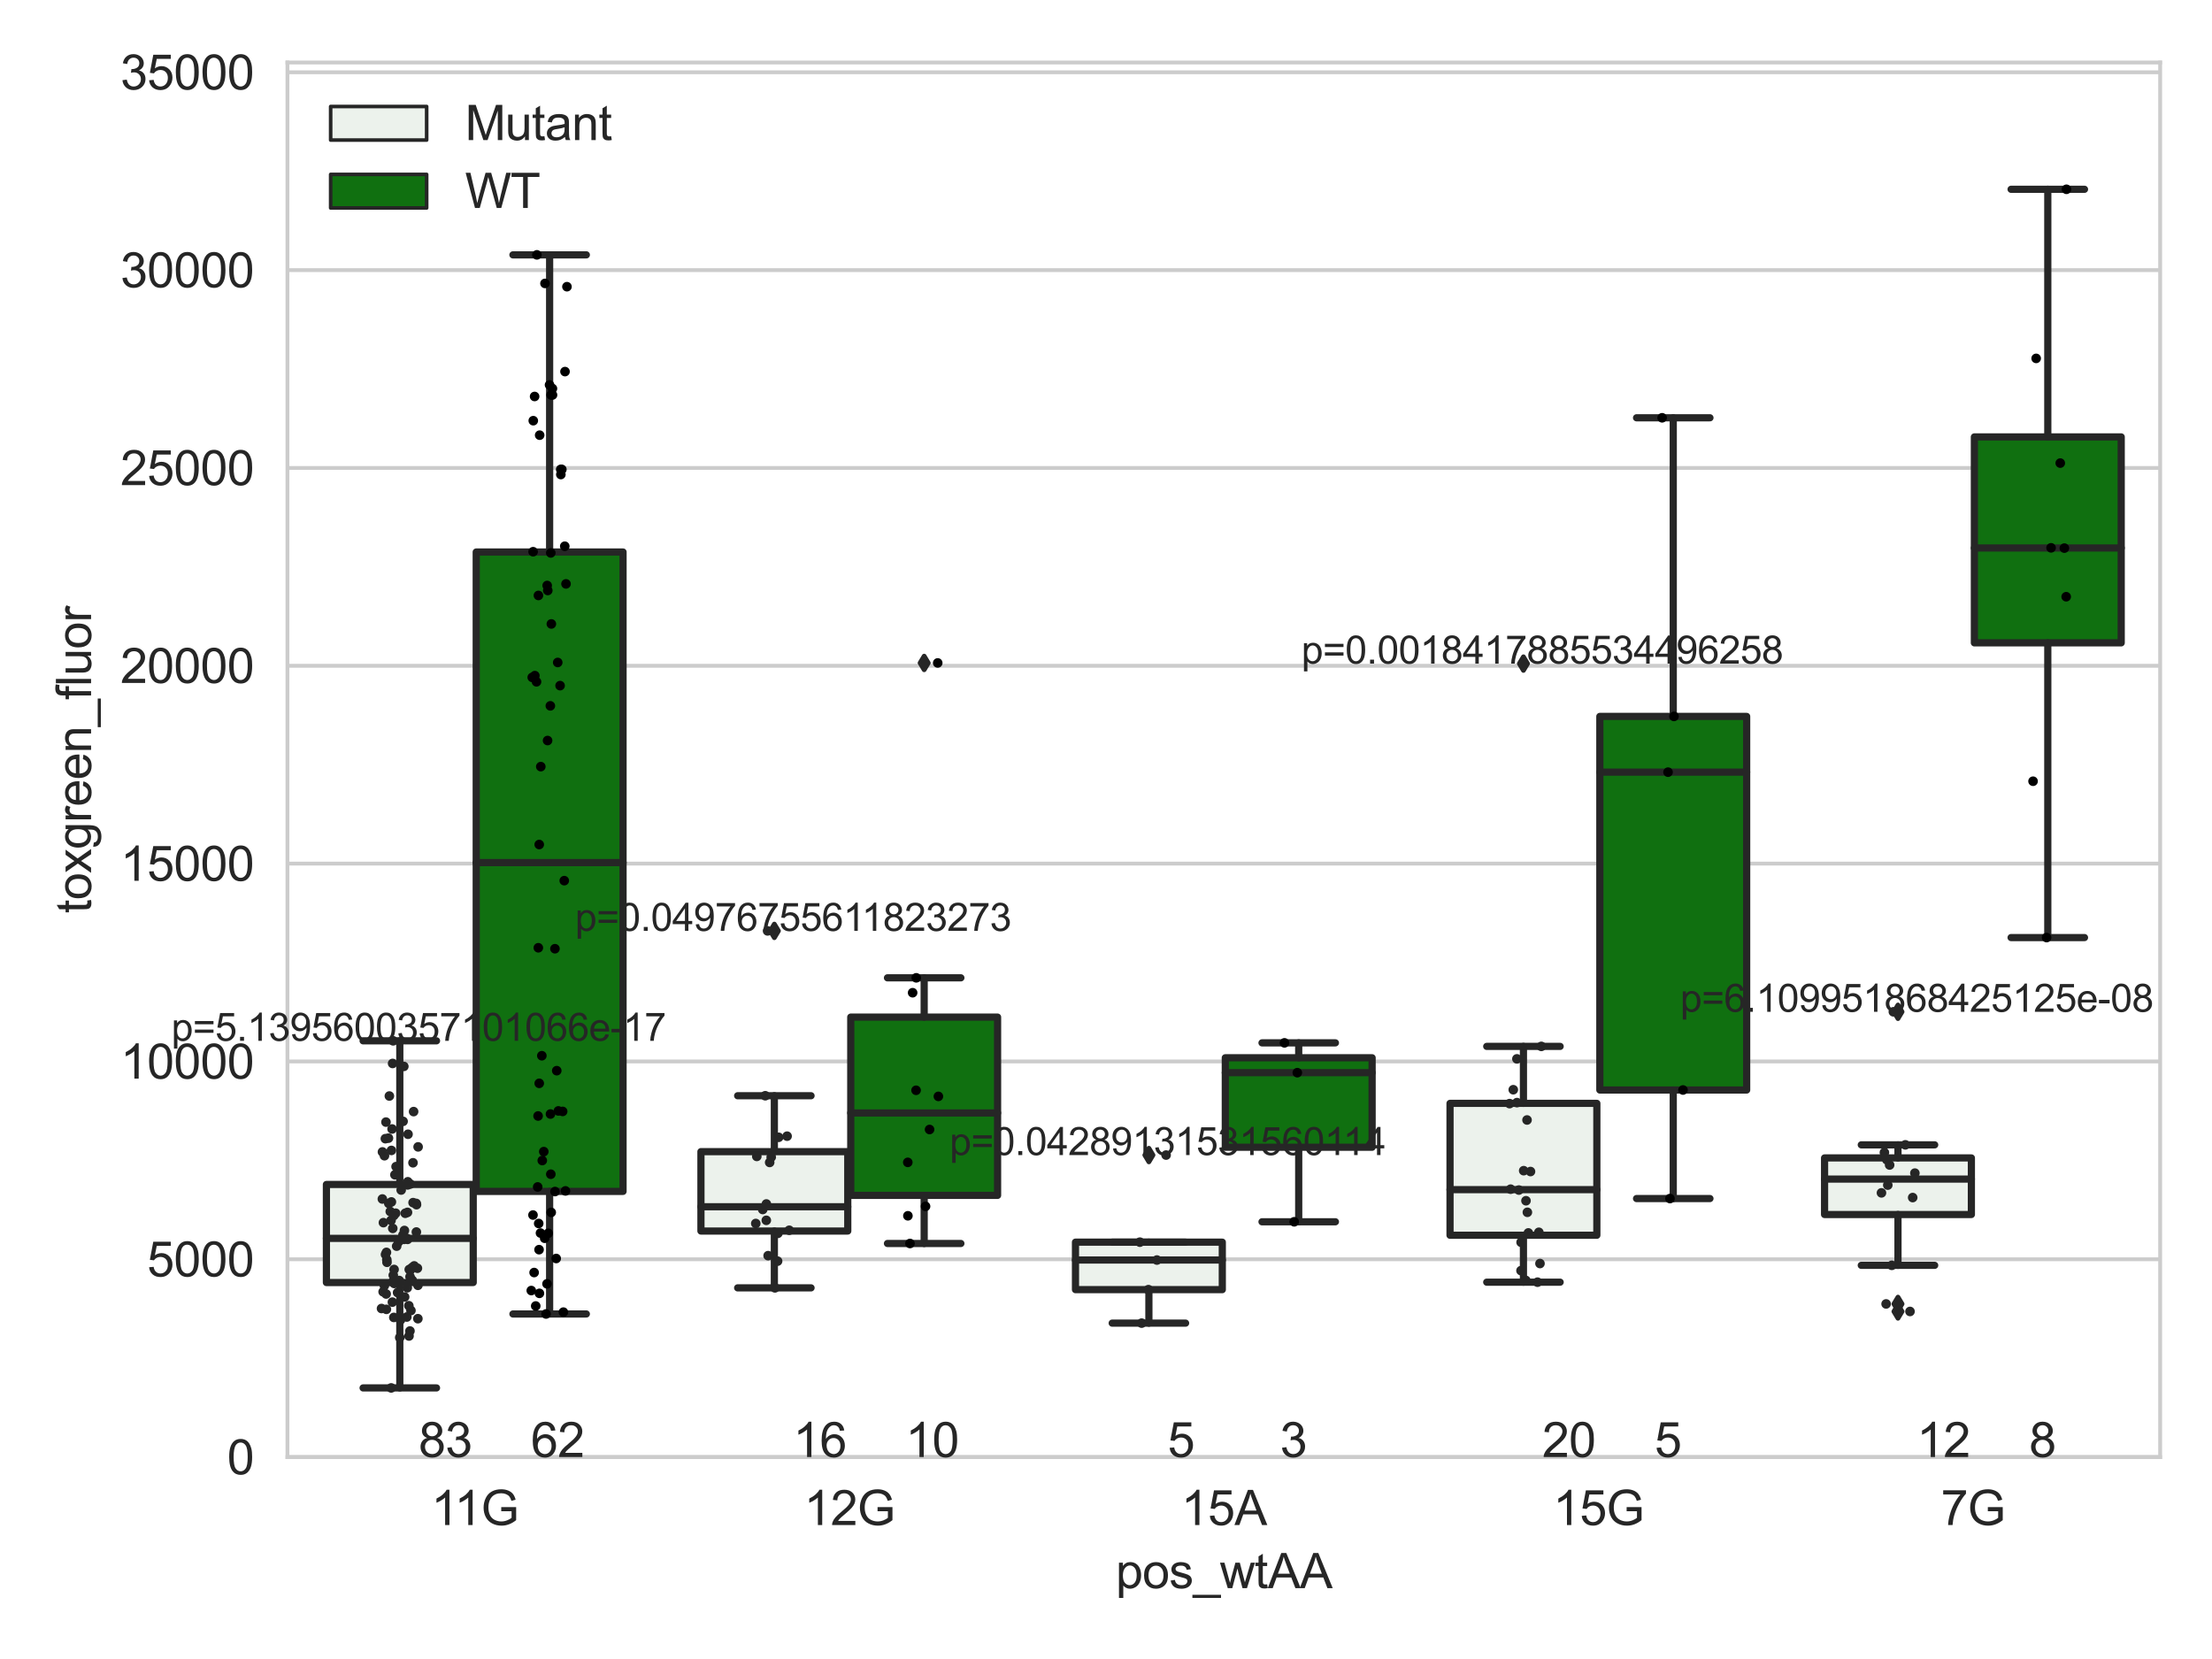 <?xml version="1.0" encoding="utf-8" standalone="no"?>
<!DOCTYPE svg PUBLIC "-//W3C//DTD SVG 1.1//EN"
  "http://www.w3.org/Graphics/SVG/1.1/DTD/svg11.dtd">
<svg xmlns:xlink="http://www.w3.org/1999/xlink" width="460.8pt" height="345.6pt" viewBox="0 0 460.8 345.6" xmlns="http://www.w3.org/2000/svg" version="1.1">
 <defs>
  <style type="text/css">*{stroke-linejoin: round; stroke-linecap: butt}</style>
 </defs>
 <g id="figure_1">
  <g id="patch_1">
   <path d="M 0 345.6 
L 460.8 345.6 
L 460.8 0 
L 0 0 
z
" style="fill: #ffffff"/>
  </g>
  <g id="axes_1">
   <g id="patch_2">
    <path d="M 59.881 303.539 
L 450 303.539 
L 450 13.023 
L 59.881 13.023 
z
" style="fill: #ffffff"/>
   </g>
   <g id="matplotlib.axis_1">
    <g id="xtick_1">
     <g id="text_1">
      <!-- 11G -->
      <g style="fill: #262626" transform="translate(89.812 317.697)scale(0.1 -0.1)">
       <defs>
        <path id="ArialMT-31" d="M 2384 0 
L 1822 0 
L 1822 3584 
Q 1619 3391 1289 3197 
Q 959 3003 697 2906 
L 697 3450 
Q 1169 3672 1522 3987 
Q 1875 4303 2022 4600 
L 2384 4600 
L 2384 0 
z
" transform="scale(0.016)"/>
        <path id="ArialMT-47" d="M 2638 1797 
L 2638 2334 
L 4578 2338 
L 4578 638 
Q 4131 281 3656 101 
Q 3181 -78 2681 -78 
Q 2006 -78 1454 211 
Q 903 500 622 1047 
Q 341 1594 341 2269 
Q 341 2938 620 3517 
Q 900 4097 1425 4378 
Q 1950 4659 2634 4659 
Q 3131 4659 3532 4498 
Q 3934 4338 4162 4050 
Q 4391 3763 4509 3300 
L 3963 3150 
Q 3859 3500 3706 3700 
Q 3553 3900 3268 4020 
Q 2984 4141 2638 4141 
Q 2222 4141 1919 4014 
Q 1616 3888 1430 3681 
Q 1244 3475 1141 3228 
Q 966 2803 966 2306 
Q 966 1694 1177 1281 
Q 1388 869 1791 669 
Q 2194 469 2647 469 
Q 3041 469 3416 620 
Q 3791 772 3984 944 
L 3984 1797 
L 2638 1797 
z
" transform="scale(0.016)"/>
       </defs>
       <use xlink:href="#ArialMT-31"/>
       <use xlink:href="#ArialMT-31" x="48.24"/>
       <use xlink:href="#ArialMT-47" x="103.855"/>
      </g>
     </g>
    </g>
    <g id="xtick_2">
     <g id="text_2">
      <!-- 12G -->
      <g style="fill: #262626" transform="translate(167.467 317.697)scale(0.1 -0.1)">
       <defs>
        <path id="ArialMT-32" d="M 3222 541 
L 3222 0 
L 194 0 
Q 188 203 259 391 
Q 375 700 629 1000 
Q 884 1300 1366 1694 
Q 2113 2306 2375 2664 
Q 2638 3022 2638 3341 
Q 2638 3675 2398 3904 
Q 2159 4134 1775 4134 
Q 1369 4134 1125 3890 
Q 881 3647 878 3216 
L 300 3275 
Q 359 3922 746 4261 
Q 1134 4600 1788 4600 
Q 2447 4600 2831 4234 
Q 3216 3869 3216 3328 
Q 3216 3053 3103 2787 
Q 2991 2522 2730 2228 
Q 2469 1934 1863 1422 
Q 1356 997 1212 845 
Q 1069 694 975 541 
L 3222 541 
z
" transform="scale(0.016)"/>
       </defs>
       <use xlink:href="#ArialMT-31"/>
       <use xlink:href="#ArialMT-32" x="55.615"/>
       <use xlink:href="#ArialMT-47" x="111.23"/>
      </g>
     </g>
    </g>
    <g id="xtick_3">
     <g id="text_3">
      <!-- 15A -->
      <g style="fill: #262626" transform="translate(246.045 317.697)scale(0.1 -0.1)">
       <defs>
        <path id="ArialMT-35" d="M 266 1200 
L 856 1250 
Q 922 819 1161 601 
Q 1400 384 1738 384 
Q 2144 384 2425 690 
Q 2706 997 2706 1503 
Q 2706 1984 2436 2262 
Q 2166 2541 1728 2541 
Q 1456 2541 1237 2417 
Q 1019 2294 894 2097 
L 366 2166 
L 809 4519 
L 3088 4519 
L 3088 3981 
L 1259 3981 
L 1013 2750 
Q 1425 3038 1878 3038 
Q 2478 3038 2890 2622 
Q 3303 2206 3303 1553 
Q 3303 931 2941 478 
Q 2500 -78 1738 -78 
Q 1113 -78 717 272 
Q 322 622 266 1200 
z
" transform="scale(0.016)"/>
        <path id="ArialMT-41" d="M -9 0 
L 1750 4581 
L 2403 4581 
L 4278 0 
L 3588 0 
L 3053 1388 
L 1138 1388 
L 634 0 
L -9 0 
z
M 1313 1881 
L 2866 1881 
L 2388 3150 
Q 2169 3728 2063 4100 
Q 1975 3659 1816 3225 
L 1313 1881 
z
" transform="scale(0.016)"/>
       </defs>
       <use xlink:href="#ArialMT-31"/>
       <use xlink:href="#ArialMT-35" x="55.615"/>
       <use xlink:href="#ArialMT-41" x="111.23"/>
      </g>
     </g>
    </g>
    <g id="xtick_4">
     <g id="text_4">
      <!-- 15G -->
      <g style="fill: #262626" transform="translate(323.514 317.697)scale(0.1 -0.1)">
       <use xlink:href="#ArialMT-31"/>
       <use xlink:href="#ArialMT-35" x="55.615"/>
       <use xlink:href="#ArialMT-47" x="111.23"/>
      </g>
     </g>
    </g>
    <g id="xtick_5">
     <g id="text_5">
      <!-- 7G -->
      <g style="fill: #262626" transform="translate(404.319 317.697)scale(0.1 -0.1)">
       <defs>
        <path id="ArialMT-37" d="M 303 3981 
L 303 4522 
L 3269 4522 
L 3269 4084 
Q 2831 3619 2401 2847 
Q 1972 2075 1738 1259 
Q 1569 684 1522 0 
L 944 0 
Q 953 541 1156 1306 
Q 1359 2072 1739 2783 
Q 2119 3494 2547 3981 
L 303 3981 
z
" transform="scale(0.016)"/>
       </defs>
       <use xlink:href="#ArialMT-37"/>
       <use xlink:href="#ArialMT-47" x="55.615"/>
      </g>
     </g>
    </g>
    <g id="text_6">
     <!-- pos_wtAA -->
     <g style="fill: #262626" transform="translate(232.429 330.842)scale(0.1 -0.1)">
      <defs>
       <path id="ArialMT-70" d="M 422 -1272 
L 422 3319 
L 934 3319 
L 934 2888 
Q 1116 3141 1344 3267 
Q 1572 3394 1897 3394 
Q 2322 3394 2647 3175 
Q 2972 2956 3137 2557 
Q 3303 2159 3303 1684 
Q 3303 1175 3120 767 
Q 2938 359 2589 142 
Q 2241 -75 1856 -75 
Q 1575 -75 1351 44 
Q 1128 163 984 344 
L 984 -1272 
L 422 -1272 
z
M 931 1641 
Q 931 1000 1190 694 
Q 1450 388 1819 388 
Q 2194 388 2461 705 
Q 2728 1022 2728 1688 
Q 2728 2322 2467 2637 
Q 2206 2953 1844 2953 
Q 1484 2953 1207 2617 
Q 931 2281 931 1641 
z
" transform="scale(0.016)"/>
       <path id="ArialMT-6f" d="M 213 1659 
Q 213 2581 725 3025 
Q 1153 3394 1769 3394 
Q 2453 3394 2887 2945 
Q 3322 2497 3322 1706 
Q 3322 1066 3130 698 
Q 2938 331 2570 128 
Q 2203 -75 1769 -75 
Q 1072 -75 642 372 
Q 213 819 213 1659 
z
M 791 1659 
Q 791 1022 1069 705 
Q 1347 388 1769 388 
Q 2188 388 2466 706 
Q 2744 1025 2744 1678 
Q 2744 2294 2464 2611 
Q 2184 2928 1769 2928 
Q 1347 2928 1069 2612 
Q 791 2297 791 1659 
z
" transform="scale(0.016)"/>
       <path id="ArialMT-73" d="M 197 991 
L 753 1078 
Q 800 744 1014 566 
Q 1228 388 1613 388 
Q 2000 388 2187 545 
Q 2375 703 2375 916 
Q 2375 1106 2209 1216 
Q 2094 1291 1634 1406 
Q 1016 1563 777 1677 
Q 538 1791 414 1992 
Q 291 2194 291 2438 
Q 291 2659 392 2848 
Q 494 3038 669 3163 
Q 800 3259 1026 3326 
Q 1253 3394 1513 3394 
Q 1903 3394 2198 3281 
Q 2494 3169 2634 2976 
Q 2775 2784 2828 2463 
L 2278 2388 
Q 2241 2644 2061 2787 
Q 1881 2931 1553 2931 
Q 1166 2931 1000 2803 
Q 834 2675 834 2503 
Q 834 2394 903 2306 
Q 972 2216 1119 2156 
Q 1203 2125 1616 2013 
Q 2213 1853 2448 1751 
Q 2684 1650 2818 1456 
Q 2953 1263 2953 975 
Q 2953 694 2789 445 
Q 2625 197 2315 61 
Q 2006 -75 1616 -75 
Q 969 -75 630 194 
Q 291 463 197 991 
z
" transform="scale(0.016)"/>
       <path id="ArialMT-5f" d="M -97 -1272 
L -97 -866 
L 3631 -866 
L 3631 -1272 
L -97 -1272 
z
" transform="scale(0.016)"/>
       <path id="ArialMT-77" d="M 1034 0 
L 19 3319 
L 600 3319 
L 1128 1403 
L 1325 691 
Q 1338 744 1497 1375 
L 2025 3319 
L 2603 3319 
L 3100 1394 
L 3266 759 
L 3456 1400 
L 4025 3319 
L 4572 3319 
L 3534 0 
L 2950 0 
L 2422 1988 
L 2294 2553 
L 1622 0 
L 1034 0 
z
" transform="scale(0.016)"/>
       <path id="ArialMT-74" d="M 1650 503 
L 1731 6 
Q 1494 -44 1306 -44 
Q 1000 -44 831 53 
Q 663 150 594 308 
Q 525 466 525 972 
L 525 2881 
L 113 2881 
L 113 3319 
L 525 3319 
L 525 4141 
L 1084 4478 
L 1084 3319 
L 1650 3319 
L 1650 2881 
L 1084 2881 
L 1084 941 
Q 1084 700 1114 631 
Q 1144 563 1211 522 
Q 1278 481 1403 481 
Q 1497 481 1650 503 
z
" transform="scale(0.016)"/>
      </defs>
      <use xlink:href="#ArialMT-70"/>
      <use xlink:href="#ArialMT-6f" x="55.615"/>
      <use xlink:href="#ArialMT-73" x="111.23"/>
      <use xlink:href="#ArialMT-5f" x="161.23"/>
      <use xlink:href="#ArialMT-77" x="216.846"/>
      <use xlink:href="#ArialMT-74" x="289.062"/>
      <use xlink:href="#ArialMT-41" x="316.846"/>
      <use xlink:href="#ArialMT-41" x="383.545"/>
     </g>
    </g>
   </g>
   <g id="matplotlib.axis_2">
    <g id="ytick_1">
     <g id="line2d_1">
      <path d="M 59.881 303.539 
L 450 303.539 
" clip-path="url(#pfdbbdb0b0c)" style="fill: none; stroke: #cccccc; stroke-width: 0.8; stroke-linecap: round"/>
     </g>
     <g id="text_7">
      <!-- 0 -->
      <g style="fill: #262626" transform="translate(47.32 307.118)scale(0.1 -0.1)">
       <defs>
        <path id="ArialMT-30" d="M 266 2259 
Q 266 3072 433 3567 
Q 600 4063 929 4331 
Q 1259 4600 1759 4600 
Q 2128 4600 2406 4451 
Q 2684 4303 2865 4023 
Q 3047 3744 3150 3342 
Q 3253 2941 3253 2259 
Q 3253 1453 3087 958 
Q 2922 463 2592 192 
Q 2263 -78 1759 -78 
Q 1097 -78 719 397 
Q 266 969 266 2259 
z
M 844 2259 
Q 844 1131 1108 757 
Q 1372 384 1759 384 
Q 2147 384 2411 759 
Q 2675 1134 2675 2259 
Q 2675 3391 2411 3762 
Q 2147 4134 1753 4134 
Q 1366 4134 1134 3806 
Q 844 3388 844 2259 
z
" transform="scale(0.016)"/>
       </defs>
       <use xlink:href="#ArialMT-30"/>
      </g>
     </g>
    </g>
    <g id="ytick_2">
     <g id="line2d_2">
      <path d="M 59.881 262.328 
L 450 262.328 
" clip-path="url(#pfdbbdb0b0c)" style="fill: none; stroke: #cccccc; stroke-width: 0.8; stroke-linecap: round"/>
     </g>
     <g id="text_8">
      <!-- 5000 -->
      <g style="fill: #262626" transform="translate(30.637 265.906)scale(0.1 -0.1)">
       <use xlink:href="#ArialMT-35"/>
       <use xlink:href="#ArialMT-30" x="55.615"/>
       <use xlink:href="#ArialMT-30" x="111.23"/>
       <use xlink:href="#ArialMT-30" x="166.846"/>
      </g>
     </g>
    </g>
    <g id="ytick_3">
     <g id="line2d_3">
      <path d="M 59.881 221.116 
L 450 221.116 
" clip-path="url(#pfdbbdb0b0c)" style="fill: none; stroke: #cccccc; stroke-width: 0.8; stroke-linecap: round"/>
     </g>
     <g id="text_9">
      <!-- 10000 -->
      <g style="fill: #262626" transform="translate(25.077 224.695)scale(0.1 -0.1)">
       <use xlink:href="#ArialMT-31"/>
       <use xlink:href="#ArialMT-30" x="55.615"/>
       <use xlink:href="#ArialMT-30" x="111.23"/>
       <use xlink:href="#ArialMT-30" x="166.846"/>
       <use xlink:href="#ArialMT-30" x="222.461"/>
      </g>
     </g>
    </g>
    <g id="ytick_4">
     <g id="line2d_4">
      <path d="M 59.881 179.905 
L 450 179.905 
" clip-path="url(#pfdbbdb0b0c)" style="fill: none; stroke: #cccccc; stroke-width: 0.8; stroke-linecap: round"/>
     </g>
     <g id="text_10">
      <!-- 15000 -->
      <g style="fill: #262626" transform="translate(25.077 183.484)scale(0.1 -0.1)">
       <use xlink:href="#ArialMT-31"/>
       <use xlink:href="#ArialMT-35" x="55.615"/>
       <use xlink:href="#ArialMT-30" x="111.23"/>
       <use xlink:href="#ArialMT-30" x="166.846"/>
       <use xlink:href="#ArialMT-30" x="222.461"/>
      </g>
     </g>
    </g>
    <g id="ytick_5">
     <g id="line2d_5">
      <path d="M 59.881 138.694 
L 450 138.694 
" clip-path="url(#pfdbbdb0b0c)" style="fill: none; stroke: #cccccc; stroke-width: 0.8; stroke-linecap: round"/>
     </g>
     <g id="text_11">
      <!-- 20000 -->
      <g style="fill: #262626" transform="translate(25.077 142.273)scale(0.1 -0.1)">
       <use xlink:href="#ArialMT-32"/>
       <use xlink:href="#ArialMT-30" x="55.615"/>
       <use xlink:href="#ArialMT-30" x="111.23"/>
       <use xlink:href="#ArialMT-30" x="166.846"/>
       <use xlink:href="#ArialMT-30" x="222.461"/>
      </g>
     </g>
    </g>
    <g id="ytick_6">
     <g id="line2d_6">
      <path d="M 59.881 97.483 
L 450 97.483 
" clip-path="url(#pfdbbdb0b0c)" style="fill: none; stroke: #cccccc; stroke-width: 0.8; stroke-linecap: round"/>
     </g>
     <g id="text_12">
      <!-- 25000 -->
      <g style="fill: #262626" transform="translate(25.077 101.062)scale(0.1 -0.1)">
       <use xlink:href="#ArialMT-32"/>
       <use xlink:href="#ArialMT-35" x="55.615"/>
       <use xlink:href="#ArialMT-30" x="111.23"/>
       <use xlink:href="#ArialMT-30" x="166.846"/>
       <use xlink:href="#ArialMT-30" x="222.461"/>
      </g>
     </g>
    </g>
    <g id="ytick_7">
     <g id="line2d_7">
      <path d="M 59.881 56.272 
L 450 56.272 
" clip-path="url(#pfdbbdb0b0c)" style="fill: none; stroke: #cccccc; stroke-width: 0.8; stroke-linecap: round"/>
     </g>
     <g id="text_13">
      <!-- 30000 -->
      <g style="fill: #262626" transform="translate(25.077 59.851)scale(0.1 -0.1)">
       <defs>
        <path id="ArialMT-33" d="M 269 1209 
L 831 1284 
Q 928 806 1161 595 
Q 1394 384 1728 384 
Q 2125 384 2398 659 
Q 2672 934 2672 1341 
Q 2672 1728 2419 1979 
Q 2166 2231 1775 2231 
Q 1616 2231 1378 2169 
L 1441 2663 
Q 1497 2656 1531 2656 
Q 1891 2656 2178 2843 
Q 2466 3031 2466 3422 
Q 2466 3731 2256 3934 
Q 2047 4138 1716 4138 
Q 1388 4138 1169 3931 
Q 950 3725 888 3313 
L 325 3413 
Q 428 3978 793 4289 
Q 1159 4600 1703 4600 
Q 2078 4600 2393 4439 
Q 2709 4278 2876 4000 
Q 3044 3722 3044 3409 
Q 3044 3113 2884 2869 
Q 2725 2625 2413 2481 
Q 2819 2388 3044 2092 
Q 3269 1797 3269 1353 
Q 3269 753 2831 336 
Q 2394 -81 1725 -81 
Q 1122 -81 723 278 
Q 325 638 269 1209 
z
" transform="scale(0.016)"/>
       </defs>
       <use xlink:href="#ArialMT-33"/>
       <use xlink:href="#ArialMT-30" x="55.615"/>
       <use xlink:href="#ArialMT-30" x="111.23"/>
       <use xlink:href="#ArialMT-30" x="166.846"/>
       <use xlink:href="#ArialMT-30" x="222.461"/>
      </g>
     </g>
    </g>
    <g id="ytick_8">
     <g id="line2d_8">
      <path d="M 59.881 15.061 
L 450 15.061 
" clip-path="url(#pfdbbdb0b0c)" style="fill: none; stroke: #cccccc; stroke-width: 0.8; stroke-linecap: round"/>
     </g>
     <g id="text_14">
      <!-- 35000 -->
      <g style="fill: #262626" transform="translate(25.077 18.639)scale(0.1 -0.1)">
       <use xlink:href="#ArialMT-33"/>
       <use xlink:href="#ArialMT-35" x="55.615"/>
       <use xlink:href="#ArialMT-30" x="111.23"/>
       <use xlink:href="#ArialMT-30" x="166.846"/>
       <use xlink:href="#ArialMT-30" x="222.461"/>
      </g>
     </g>
    </g>
    <g id="text_15">
     <!-- toxgreen_fluor -->
     <g style="fill: #262626" transform="translate(18.972 190.243)rotate(-90)scale(0.1 -0.1)">
      <defs>
       <path id="ArialMT-78" d="M 47 0 
L 1259 1725 
L 138 3319 
L 841 3319 
L 1350 2541 
Q 1494 2319 1581 2169 
Q 1719 2375 1834 2534 
L 2394 3319 
L 3066 3319 
L 1919 1756 
L 3153 0 
L 2463 0 
L 1781 1031 
L 1600 1309 
L 728 0 
L 47 0 
z
" transform="scale(0.016)"/>
       <path id="ArialMT-67" d="M 319 -275 
L 866 -356 
Q 900 -609 1056 -725 
Q 1266 -881 1628 -881 
Q 2019 -881 2231 -725 
Q 2444 -569 2519 -288 
Q 2563 -116 2559 434 
Q 2191 0 1641 0 
Q 956 0 581 494 
Q 206 988 206 1678 
Q 206 2153 378 2554 
Q 550 2956 876 3175 
Q 1203 3394 1644 3394 
Q 2231 3394 2613 2919 
L 2613 3319 
L 3131 3319 
L 3131 450 
Q 3131 -325 2973 -648 
Q 2816 -972 2473 -1159 
Q 2131 -1347 1631 -1347 
Q 1038 -1347 672 -1080 
Q 306 -813 319 -275 
z
M 784 1719 
Q 784 1066 1043 766 
Q 1303 466 1694 466 
Q 2081 466 2343 764 
Q 2606 1063 2606 1700 
Q 2606 2309 2336 2618 
Q 2066 2928 1684 2928 
Q 1309 2928 1046 2623 
Q 784 2319 784 1719 
z
" transform="scale(0.016)"/>
       <path id="ArialMT-72" d="M 416 0 
L 416 3319 
L 922 3319 
L 922 2816 
Q 1116 3169 1280 3281 
Q 1444 3394 1641 3394 
Q 1925 3394 2219 3213 
L 2025 2691 
Q 1819 2813 1613 2813 
Q 1428 2813 1281 2702 
Q 1134 2591 1072 2394 
Q 978 2094 978 1738 
L 978 0 
L 416 0 
z
" transform="scale(0.016)"/>
       <path id="ArialMT-65" d="M 2694 1069 
L 3275 997 
Q 3138 488 2766 206 
Q 2394 -75 1816 -75 
Q 1088 -75 661 373 
Q 234 822 234 1631 
Q 234 2469 665 2931 
Q 1097 3394 1784 3394 
Q 2450 3394 2872 2941 
Q 3294 2488 3294 1666 
Q 3294 1616 3291 1516 
L 816 1516 
Q 847 969 1125 678 
Q 1403 388 1819 388 
Q 2128 388 2347 550 
Q 2566 713 2694 1069 
z
M 847 1978 
L 2700 1978 
Q 2663 2397 2488 2606 
Q 2219 2931 1791 2931 
Q 1403 2931 1139 2672 
Q 875 2413 847 1978 
z
" transform="scale(0.016)"/>
       <path id="ArialMT-6e" d="M 422 0 
L 422 3319 
L 928 3319 
L 928 2847 
Q 1294 3394 1984 3394 
Q 2284 3394 2536 3286 
Q 2788 3178 2913 3003 
Q 3038 2828 3088 2588 
Q 3119 2431 3119 2041 
L 3119 0 
L 2556 0 
L 2556 2019 
Q 2556 2363 2490 2533 
Q 2425 2703 2258 2804 
Q 2091 2906 1866 2906 
Q 1506 2906 1245 2678 
Q 984 2450 984 1813 
L 984 0 
L 422 0 
z
" transform="scale(0.016)"/>
       <path id="ArialMT-66" d="M 556 0 
L 556 2881 
L 59 2881 
L 59 3319 
L 556 3319 
L 556 3672 
Q 556 4006 616 4169 
Q 697 4388 901 4523 
Q 1106 4659 1475 4659 
Q 1713 4659 2000 4603 
L 1916 4113 
Q 1741 4144 1584 4144 
Q 1328 4144 1222 4034 
Q 1116 3925 1116 3625 
L 1116 3319 
L 1763 3319 
L 1763 2881 
L 1116 2881 
L 1116 0 
L 556 0 
z
" transform="scale(0.016)"/>
       <path id="ArialMT-6c" d="M 409 0 
L 409 4581 
L 972 4581 
L 972 0 
L 409 0 
z
" transform="scale(0.016)"/>
       <path id="ArialMT-75" d="M 2597 0 
L 2597 488 
Q 2209 -75 1544 -75 
Q 1250 -75 995 37 
Q 741 150 617 320 
Q 494 491 444 738 
Q 409 903 409 1263 
L 409 3319 
L 972 3319 
L 972 1478 
Q 972 1038 1006 884 
Q 1059 663 1231 536 
Q 1403 409 1656 409 
Q 1909 409 2131 539 
Q 2353 669 2445 892 
Q 2538 1116 2538 1541 
L 2538 3319 
L 3100 3319 
L 3100 0 
L 2597 0 
z
" transform="scale(0.016)"/>
      </defs>
      <use xlink:href="#ArialMT-74"/>
      <use xlink:href="#ArialMT-6f" x="27.783"/>
      <use xlink:href="#ArialMT-78" x="83.398"/>
      <use xlink:href="#ArialMT-67" x="133.398"/>
      <use xlink:href="#ArialMT-72" x="189.014"/>
      <use xlink:href="#ArialMT-65" x="222.314"/>
      <use xlink:href="#ArialMT-65" x="277.93"/>
      <use xlink:href="#ArialMT-6e" x="333.545"/>
      <use xlink:href="#ArialMT-5f" x="389.16"/>
      <use xlink:href="#ArialMT-66" x="444.775"/>
      <use xlink:href="#ArialMT-6c" x="472.559"/>
      <use xlink:href="#ArialMT-75" x="494.775"/>
      <use xlink:href="#ArialMT-6f" x="550.391"/>
      <use xlink:href="#ArialMT-72" x="606.006"/>
     </g>
    </g>
   </g>
   <g id="patch_3">
    <path d="M 67.996 267.173 
L 98.581 267.173 
L 98.581 246.748 
L 67.996 246.748 
L 67.996 267.173 
z
" clip-path="url(#pfdbbdb0b0c)" style="fill: #ecf2ec; stroke: #262626; stroke-width: 1.5; stroke-linejoin: miter"/>
   </g>
   <g id="patch_4">
    <path d="M 99.205 248.188 
L 129.791 248.188 
L 129.791 114.996 
L 99.205 114.996 
L 99.205 248.188 
z
" clip-path="url(#pfdbbdb0b0c)" style="fill: #107010; stroke: #262626; stroke-width: 1.5; stroke-linejoin: miter"/>
   </g>
   <g id="patch_5">
    <path d="M 146.019 256.446 
L 176.605 256.446 
L 176.605 239.907 
L 146.019 239.907 
L 146.019 256.446 
z
" clip-path="url(#pfdbbdb0b0c)" style="fill: #ecf2ec; stroke: #262626; stroke-width: 1.5; stroke-linejoin: miter"/>
   </g>
   <g id="patch_6">
    <path d="M 177.229 249.016 
L 207.814 249.016 
L 207.814 211.884 
L 177.229 211.884 
L 177.229 249.016 
z
" clip-path="url(#pfdbbdb0b0c)" style="fill: #107010; stroke: #262626; stroke-width: 1.5; stroke-linejoin: miter"/>
   </g>
   <g id="patch_7">
    <path d="M 224.043 268.654 
L 254.629 268.654 
L 254.629 258.765 
L 224.043 258.765 
L 224.043 268.654 
z
" clip-path="url(#pfdbbdb0b0c)" style="fill: #ecf2ec; stroke: #262626; stroke-width: 1.5; stroke-linejoin: miter"/>
   </g>
   <g id="patch_8">
    <path d="M 255.253 238.99 
L 285.838 238.99 
L 285.838 220.353 
L 255.253 220.353 
L 255.253 238.99 
z
" clip-path="url(#pfdbbdb0b0c)" style="fill: #107010; stroke: #262626; stroke-width: 1.5; stroke-linejoin: miter"/>
   </g>
   <g id="patch_9">
    <path d="M 302.067 257.327 
L 332.652 257.327 
L 332.652 229.851 
L 302.067 229.851 
L 302.067 257.327 
z
" clip-path="url(#pfdbbdb0b0c)" style="fill: #ecf2ec; stroke: #262626; stroke-width: 1.5; stroke-linejoin: miter"/>
   </g>
   <g id="patch_10">
    <path d="M 333.276 227.069 
L 363.862 227.069 
L 363.862 149.242 
L 333.276 149.242 
L 333.276 227.069 
z
" clip-path="url(#pfdbbdb0b0c)" style="fill: #107010; stroke: #262626; stroke-width: 1.5; stroke-linejoin: miter"/>
   </g>
   <g id="patch_11">
    <path d="M 380.091 253.005 
L 410.676 253.005 
L 410.676 241.217 
L 380.091 241.217 
L 380.091 253.005 
z
" clip-path="url(#pfdbbdb0b0c)" style="fill: #ecf2ec; stroke: #262626; stroke-width: 1.5; stroke-linejoin: miter"/>
   </g>
   <g id="patch_12">
    <path d="M 411.3 133.918 
L 441.886 133.918 
L 441.886 91.018 
L 411.3 91.018 
L 411.3 133.918 
z
" clip-path="url(#pfdbbdb0b0c)" style="fill: #107010; stroke: #262626; stroke-width: 1.5; stroke-linejoin: miter"/>
   </g>
   <g id="patch_13">
    <path d="M 98.893 303.539 
L 98.893 303.539 
L 98.893 303.539 
L 98.893 303.539 
z
" clip-path="url(#pfdbbdb0b0c)" style="fill: #ecf2ec; stroke: #262626; stroke-width: 0.75; stroke-linejoin: miter"/>
   </g>
   <g id="patch_14">
    <path d="M 98.893 303.539 
L 98.893 303.539 
L 98.893 303.539 
L 98.893 303.539 
z
" clip-path="url(#pfdbbdb0b0c)" style="fill: #107010; stroke: #262626; stroke-width: 0.75; stroke-linejoin: miter"/>
   </g>
   <g id="PathCollection_1"/>
   <g id="PathCollection_2"/>
   <g id="line2d_9">
    <path d="M 83.288 267.173 
L 83.288 289.129 
" clip-path="url(#pfdbbdb0b0c)" style="fill: none; stroke: #262626; stroke-width: 1.5; stroke-linecap: round"/>
   </g>
   <g id="line2d_10">
    <path d="M 83.288 246.748 
L 83.288 216.821 
" clip-path="url(#pfdbbdb0b0c)" style="fill: none; stroke: #262626; stroke-width: 1.5; stroke-linecap: round"/>
   </g>
   <g id="line2d_11">
    <path d="M 75.642 289.129 
L 90.935 289.129 
" clip-path="url(#pfdbbdb0b0c)" style="fill: none; stroke: #262626; stroke-width: 1.5; stroke-linecap: round"/>
   </g>
   <g id="line2d_12">
    <path d="M 75.642 216.821 
L 90.935 216.821 
" clip-path="url(#pfdbbdb0b0c)" style="fill: none; stroke: #262626; stroke-width: 1.5; stroke-linecap: round"/>
   </g>
   <g id="line2d_13"/>
   <g id="line2d_14">
    <path d="M 114.498 248.188 
L 114.498 273.724 
" clip-path="url(#pfdbbdb0b0c)" style="fill: none; stroke: #262626; stroke-width: 1.5; stroke-linecap: round"/>
   </g>
   <g id="line2d_15">
    <path d="M 114.498 114.996 
L 114.498 53.091 
" clip-path="url(#pfdbbdb0b0c)" style="fill: none; stroke: #262626; stroke-width: 1.5; stroke-linecap: round"/>
   </g>
   <g id="line2d_16">
    <path d="M 106.852 273.724 
L 122.144 273.724 
" clip-path="url(#pfdbbdb0b0c)" style="fill: none; stroke: #262626; stroke-width: 1.5; stroke-linecap: round"/>
   </g>
   <g id="line2d_17">
    <path d="M 106.852 53.091 
L 122.144 53.091 
" clip-path="url(#pfdbbdb0b0c)" style="fill: none; stroke: #262626; stroke-width: 1.5; stroke-linecap: round"/>
   </g>
   <g id="line2d_18"/>
   <g id="line2d_19">
    <path d="M 161.312 256.446 
L 161.312 268.285 
" clip-path="url(#pfdbbdb0b0c)" style="fill: none; stroke: #262626; stroke-width: 1.5; stroke-linecap: round"/>
   </g>
   <g id="line2d_20">
    <path d="M 161.312 239.907 
L 161.312 228.263 
" clip-path="url(#pfdbbdb0b0c)" style="fill: none; stroke: #262626; stroke-width: 1.5; stroke-linecap: round"/>
   </g>
   <g id="line2d_21">
    <path d="M 153.666 268.285 
L 168.958 268.285 
" clip-path="url(#pfdbbdb0b0c)" style="fill: none; stroke: #262626; stroke-width: 1.5; stroke-linecap: round"/>
   </g>
   <g id="line2d_22">
    <path d="M 153.666 228.263 
L 168.958 228.263 
" clip-path="url(#pfdbbdb0b0c)" style="fill: none; stroke: #262626; stroke-width: 1.5; stroke-linecap: round"/>
   </g>
   <g id="line2d_23">
    <defs>
     <path id="m39128bd4bb" d="M -0 1.414 
L 0.849 0 
L 0 -1.414 
L -0.849 -0 
z
" style="stroke: #262626; stroke-linejoin: miter"/>
    </defs>
    <g clip-path="url(#pfdbbdb0b0c)">
     <use xlink:href="#m39128bd4bb" x="161.312" y="193.921" style="fill: #262626; stroke: #262626; stroke-linejoin: miter"/>
    </g>
   </g>
   <g id="line2d_24">
    <path d="M 192.522 249.016 
L 192.522 259.041 
" clip-path="url(#pfdbbdb0b0c)" style="fill: none; stroke: #262626; stroke-width: 1.5; stroke-linecap: round"/>
   </g>
   <g id="line2d_25">
    <path d="M 192.522 211.884 
L 192.522 203.699 
" clip-path="url(#pfdbbdb0b0c)" style="fill: none; stroke: #262626; stroke-width: 1.5; stroke-linecap: round"/>
   </g>
   <g id="line2d_26">
    <path d="M 184.875 259.041 
L 200.168 259.041 
" clip-path="url(#pfdbbdb0b0c)" style="fill: none; stroke: #262626; stroke-width: 1.5; stroke-linecap: round"/>
   </g>
   <g id="line2d_27">
    <path d="M 184.875 203.699 
L 200.168 203.699 
" clip-path="url(#pfdbbdb0b0c)" style="fill: none; stroke: #262626; stroke-width: 1.5; stroke-linecap: round"/>
   </g>
   <g id="line2d_28">
    <g clip-path="url(#pfdbbdb0b0c)">
     <use xlink:href="#m39128bd4bb" x="192.522" y="138.104" style="fill: #262626; stroke: #262626; stroke-linejoin: miter"/>
    </g>
   </g>
   <g id="line2d_29">
    <path d="M 239.336 268.654 
L 239.336 275.633 
" clip-path="url(#pfdbbdb0b0c)" style="fill: none; stroke: #262626; stroke-width: 1.5; stroke-linecap: round"/>
   </g>
   <g id="line2d_30">
    <path d="M 239.336 258.765 
L 239.336 258.765 
" clip-path="url(#pfdbbdb0b0c)" style="fill: none; stroke: #262626; stroke-width: 1.5; stroke-linecap: round"/>
   </g>
   <g id="line2d_31">
    <path d="M 231.69 275.633 
L 246.982 275.633 
" clip-path="url(#pfdbbdb0b0c)" style="fill: none; stroke: #262626; stroke-width: 1.5; stroke-linecap: round"/>
   </g>
   <g id="line2d_32">
    <path d="M 231.69 258.765 
L 246.982 258.765 
" clip-path="url(#pfdbbdb0b0c)" style="fill: none; stroke: #262626; stroke-width: 1.5; stroke-linecap: round"/>
   </g>
   <g id="line2d_33">
    <g clip-path="url(#pfdbbdb0b0c)">
     <use xlink:href="#m39128bd4bb" x="239.336" y="240.621" style="fill: #262626; stroke: #262626; stroke-linejoin: miter"/>
    </g>
   </g>
   <g id="line2d_34">
    <path d="M 270.545 238.99 
L 270.545 254.521 
" clip-path="url(#pfdbbdb0b0c)" style="fill: none; stroke: #262626; stroke-width: 1.5; stroke-linecap: round"/>
   </g>
   <g id="line2d_35">
    <path d="M 270.545 220.353 
L 270.545 217.246 
" clip-path="url(#pfdbbdb0b0c)" style="fill: none; stroke: #262626; stroke-width: 1.5; stroke-linecap: round"/>
   </g>
   <g id="line2d_36">
    <path d="M 262.899 254.521 
L 278.192 254.521 
" clip-path="url(#pfdbbdb0b0c)" style="fill: none; stroke: #262626; stroke-width: 1.5; stroke-linecap: round"/>
   </g>
   <g id="line2d_37">
    <path d="M 262.899 217.246 
L 278.192 217.246 
" clip-path="url(#pfdbbdb0b0c)" style="fill: none; stroke: #262626; stroke-width: 1.5; stroke-linecap: round"/>
   </g>
   <g id="line2d_38"/>
   <g id="line2d_39">
    <path d="M 317.36 257.327 
L 317.36 267.1 
" clip-path="url(#pfdbbdb0b0c)" style="fill: none; stroke: #262626; stroke-width: 1.5; stroke-linecap: round"/>
   </g>
   <g id="line2d_40">
    <path d="M 317.36 229.851 
L 317.36 217.982 
" clip-path="url(#pfdbbdb0b0c)" style="fill: none; stroke: #262626; stroke-width: 1.5; stroke-linecap: round"/>
   </g>
   <g id="line2d_41">
    <path d="M 309.713 267.1 
L 325.006 267.1 
" clip-path="url(#pfdbbdb0b0c)" style="fill: none; stroke: #262626; stroke-width: 1.5; stroke-linecap: round"/>
   </g>
   <g id="line2d_42">
    <path d="M 309.713 217.982 
L 325.006 217.982 
" clip-path="url(#pfdbbdb0b0c)" style="fill: none; stroke: #262626; stroke-width: 1.5; stroke-linecap: round"/>
   </g>
   <g id="line2d_43">
    <g clip-path="url(#pfdbbdb0b0c)">
     <use xlink:href="#m39128bd4bb" x="317.36" y="138.24" style="fill: #262626; stroke: #262626; stroke-linejoin: miter"/>
    </g>
   </g>
   <g id="line2d_44">
    <path d="M 348.569 227.069 
L 348.569 249.681 
" clip-path="url(#pfdbbdb0b0c)" style="fill: none; stroke: #262626; stroke-width: 1.5; stroke-linecap: round"/>
   </g>
   <g id="line2d_45">
    <path d="M 348.569 149.242 
L 348.569 87.033 
" clip-path="url(#pfdbbdb0b0c)" style="fill: none; stroke: #262626; stroke-width: 1.5; stroke-linecap: round"/>
   </g>
   <g id="line2d_46">
    <path d="M 340.923 249.681 
L 356.215 249.681 
" clip-path="url(#pfdbbdb0b0c)" style="fill: none; stroke: #262626; stroke-width: 1.5; stroke-linecap: round"/>
   </g>
   <g id="line2d_47">
    <path d="M 340.923 87.033 
L 356.215 87.033 
" clip-path="url(#pfdbbdb0b0c)" style="fill: none; stroke: #262626; stroke-width: 1.5; stroke-linecap: round"/>
   </g>
   <g id="line2d_48"/>
   <g id="line2d_49">
    <path d="M 395.383 253.005 
L 395.383 263.591 
" clip-path="url(#pfdbbdb0b0c)" style="fill: none; stroke: #262626; stroke-width: 1.5; stroke-linecap: round"/>
   </g>
   <g id="line2d_50">
    <path d="M 395.383 241.217 
L 395.383 238.494 
" clip-path="url(#pfdbbdb0b0c)" style="fill: none; stroke: #262626; stroke-width: 1.5; stroke-linecap: round"/>
   </g>
   <g id="line2d_51">
    <path d="M 387.737 263.591 
L 403.03 263.591 
" clip-path="url(#pfdbbdb0b0c)" style="fill: none; stroke: #262626; stroke-width: 1.5; stroke-linecap: round"/>
   </g>
   <g id="line2d_52">
    <path d="M 387.737 238.494 
L 403.03 238.494 
" clip-path="url(#pfdbbdb0b0c)" style="fill: none; stroke: #262626; stroke-width: 1.5; stroke-linecap: round"/>
   </g>
   <g id="line2d_53">
    <g clip-path="url(#pfdbbdb0b0c)">
     <use xlink:href="#m39128bd4bb" x="395.383" y="271.632" style="fill: #262626; stroke: #262626; stroke-linejoin: miter"/>
     <use xlink:href="#m39128bd4bb" x="395.383" y="273.201" style="fill: #262626; stroke: #262626; stroke-linejoin: miter"/>
     <use xlink:href="#m39128bd4bb" x="395.383" y="210.775" style="fill: #262626; stroke: #262626; stroke-linejoin: miter"/>
    </g>
   </g>
   <g id="line2d_54">
    <path d="M 426.593 133.918 
L 426.593 195.313 
" clip-path="url(#pfdbbdb0b0c)" style="fill: none; stroke: #262626; stroke-width: 1.5; stroke-linecap: round"/>
   </g>
   <g id="line2d_55">
    <path d="M 426.593 91.018 
L 426.593 39.434 
" clip-path="url(#pfdbbdb0b0c)" style="fill: none; stroke: #262626; stroke-width: 1.5; stroke-linecap: round"/>
   </g>
   <g id="line2d_56">
    <path d="M 418.947 195.313 
L 434.239 195.313 
" clip-path="url(#pfdbbdb0b0c)" style="fill: none; stroke: #262626; stroke-width: 1.5; stroke-linecap: round"/>
   </g>
   <g id="line2d_57">
    <path d="M 418.947 39.434 
L 434.239 39.434 
" clip-path="url(#pfdbbdb0b0c)" style="fill: none; stroke: #262626; stroke-width: 1.5; stroke-linecap: round"/>
   </g>
   <g id="line2d_58"/>
   <g id="line2d_59">
    <path d="M 67.996 257.979 
L 98.581 257.979 
" clip-path="url(#pfdbbdb0b0c)" style="fill: none; stroke: #262626; stroke-width: 1.5; stroke-linecap: round"/>
   </g>
   <g id="line2d_60">
    <path d="M 99.205 179.694 
L 129.791 179.694 
" clip-path="url(#pfdbbdb0b0c)" style="fill: none; stroke: #262626; stroke-width: 1.5; stroke-linecap: round"/>
   </g>
   <g id="line2d_61">
    <path d="M 146.019 251.384 
L 176.605 251.384 
" clip-path="url(#pfdbbdb0b0c)" style="fill: none; stroke: #262626; stroke-width: 1.5; stroke-linecap: round"/>
   </g>
   <g id="line2d_62">
    <path d="M 177.229 231.846 
L 207.814 231.846 
" clip-path="url(#pfdbbdb0b0c)" style="fill: none; stroke: #262626; stroke-width: 1.5; stroke-linecap: round"/>
   </g>
   <g id="line2d_63">
    <path d="M 224.043 262.488 
L 254.629 262.488 
" clip-path="url(#pfdbbdb0b0c)" style="fill: none; stroke: #262626; stroke-width: 1.5; stroke-linecap: round"/>
   </g>
   <g id="line2d_64">
    <path d="M 255.253 223.459 
L 285.838 223.459 
" clip-path="url(#pfdbbdb0b0c)" style="fill: none; stroke: #262626; stroke-width: 1.5; stroke-linecap: round"/>
   </g>
   <g id="line2d_65">
    <path d="M 302.067 247.819 
L 332.652 247.819 
" clip-path="url(#pfdbbdb0b0c)" style="fill: none; stroke: #262626; stroke-width: 1.5; stroke-linecap: round"/>
   </g>
   <g id="line2d_66">
    <path d="M 333.276 160.854 
L 363.862 160.854 
" clip-path="url(#pfdbbdb0b0c)" style="fill: none; stroke: #262626; stroke-width: 1.5; stroke-linecap: round"/>
   </g>
   <g id="line2d_67">
    <path d="M 380.091 245.63 
L 410.676 245.63 
" clip-path="url(#pfdbbdb0b0c)" style="fill: none; stroke: #262626; stroke-width: 1.5; stroke-linecap: round"/>
   </g>
   <g id="line2d_68">
    <path d="M 411.3 114.153 
L 441.886 114.153 
" clip-path="url(#pfdbbdb0b0c)" style="fill: none; stroke: #262626; stroke-width: 1.5; stroke-linecap: round"/>
   </g>
   <g id="patch_15">
    <path d="M 59.881 303.539 
L 59.881 13.023 
" style="fill: none; stroke: #cccccc; stroke-width: 0.8; stroke-linejoin: miter; stroke-linecap: square"/>
   </g>
   <g id="patch_16">
    <path d="M 450 303.539 
L 450 13.023 
" style="fill: none; stroke: #cccccc; stroke-width: 0.8; stroke-linejoin: miter; stroke-linecap: square"/>
   </g>
   <g id="patch_17">
    <path d="M 59.881 303.539 
L 450 303.539 
" style="fill: none; stroke: #cccccc; stroke-width: 0.8; stroke-linejoin: miter; stroke-linecap: square"/>
   </g>
   <g id="patch_18">
    <path d="M 59.881 13.023 
L 450 13.023 
" style="fill: none; stroke: #cccccc; stroke-width: 0.8; stroke-linejoin: miter; stroke-linecap: square"/>
   </g>
   <g id="PathCollection_3">
    <defs>
     <path id="C0_0_819f6ba3d9" d="M 0 1 
C 0.265 1 0.52 0.895 0.707 0.707 
C 0.895 0.52 1 0.265 1 -0 
C 1 -0.265 0.895 -0.52 0.707 -0.707 
C 0.52 -0.895 0.265 -1 0 -1 
C -0.265 -1 -0.52 -0.895 -0.707 -0.707 
C -0.895 -0.52 -1 -0.265 -1 0 
C -1 0.265 -0.895 0.52 -0.707 0.707 
C -0.52 0.895 -0.265 1 0 1 
z
"/>
    </defs>
    <g clip-path="url(#pfdbbdb0b0c)">
     <use xlink:href="#C0_0_819f6ba3d9" x="85.402" y="277.271" style="fill: #262626"/>
    </g>
    <g clip-path="url(#pfdbbdb0b0c)">
     <use xlink:href="#C0_0_819f6ba3d9" x="85.871" y="266.707" style="fill: #262626"/>
    </g>
    <g clip-path="url(#pfdbbdb0b0c)">
     <use xlink:href="#C0_0_819f6ba3d9" x="85.255" y="264.458" style="fill: #262626"/>
    </g>
    <g clip-path="url(#pfdbbdb0b0c)">
     <use xlink:href="#C0_0_819f6ba3d9" x="86.737" y="256.651" style="fill: #262626"/>
    </g>
    <g clip-path="url(#pfdbbdb0b0c)">
     <use xlink:href="#C0_0_819f6ba3d9" x="82.04" y="253.203" style="fill: #262626"/>
    </g>
    <g clip-path="url(#pfdbbdb0b0c)">
     <use xlink:href="#C0_0_819f6ba3d9" x="84.422" y="252.749" style="fill: #262626"/>
    </g>
    <g clip-path="url(#pfdbbdb0b0c)">
     <use xlink:href="#C0_0_819f6ba3d9" x="82.04" y="274.444" style="fill: #262626"/>
    </g>
    <g clip-path="url(#pfdbbdb0b0c)">
     <use xlink:href="#C0_0_819f6ba3d9" x="84.145" y="258.186" style="fill: #262626"/>
    </g>
    <g clip-path="url(#pfdbbdb0b0c)">
     <use xlink:href="#C0_0_819f6ba3d9" x="79.675" y="239.965" style="fill: #262626"/>
    </g>
    <g clip-path="url(#pfdbbdb0b0c)">
     <use xlink:href="#C0_0_819f6ba3d9" x="79.655" y="249.771" style="fill: #262626"/>
    </g>
    <g clip-path="url(#pfdbbdb0b0c)">
     <use xlink:href="#C0_0_819f6ba3d9" x="81.875" y="266.979" style="fill: #262626"/>
    </g>
    <g clip-path="url(#pfdbbdb0b0c)">
     <use xlink:href="#C0_0_819f6ba3d9" x="87.101" y="238.916" style="fill: #262626"/>
    </g>
    <g clip-path="url(#pfdbbdb0b0c)">
     <use xlink:href="#C0_0_819f6ba3d9" x="86.768" y="250.956" style="fill: #262626"/>
    </g>
    <g clip-path="url(#pfdbbdb0b0c)">
     <use xlink:href="#C0_0_819f6ba3d9" x="83.969" y="233.598" style="fill: #262626"/>
    </g>
    <g clip-path="url(#pfdbbdb0b0c)">
     <use xlink:href="#C0_0_819f6ba3d9" x="81.3" y="252.376" style="fill: #262626"/>
    </g>
    <g clip-path="url(#pfdbbdb0b0c)">
     <use xlink:href="#C0_0_819f6ba3d9" x="85.417" y="265.969" style="fill: #262626"/>
    </g>
    <g clip-path="url(#pfdbbdb0b0c)">
     <use xlink:href="#C0_0_819f6ba3d9" x="79.479" y="272.586" style="fill: #262626"/>
    </g>
    <g clip-path="url(#pfdbbdb0b0c)">
     <use xlink:href="#C0_0_819f6ba3d9" x="81.463" y="254.235" style="fill: #262626"/>
    </g>
    <g clip-path="url(#pfdbbdb0b0c)">
     <use xlink:href="#C0_0_819f6ba3d9" x="83.163" y="266.755" style="fill: #262626"/>
    </g>
    <g clip-path="url(#pfdbbdb0b0c)">
     <use xlink:href="#C0_0_819f6ba3d9" x="84.845" y="268.265" style="fill: #262626"/>
    </g>
    <g clip-path="url(#pfdbbdb0b0c)">
     <use xlink:href="#C0_0_819f6ba3d9" x="87.064" y="267.756" style="fill: #262626"/>
    </g>
    <g clip-path="url(#pfdbbdb0b0c)">
     <use xlink:href="#C0_0_819f6ba3d9" x="82.824" y="269.27" style="fill: #262626"/>
    </g>
    <g clip-path="url(#pfdbbdb0b0c)">
     <use xlink:href="#C0_0_819f6ba3d9" x="86.955" y="264.194" style="fill: #262626"/>
    </g>
    <g clip-path="url(#pfdbbdb0b0c)">
     <use xlink:href="#C0_0_819f6ba3d9" x="80.58" y="262.415" style="fill: #262626"/>
    </g>
    <g clip-path="url(#pfdbbdb0b0c)">
     <use xlink:href="#C0_0_819f6ba3d9" x="81.114" y="228.32" style="fill: #262626"/>
    </g>
    <g clip-path="url(#pfdbbdb0b0c)">
     <use xlink:href="#C0_0_819f6ba3d9" x="85.457" y="246.659" style="fill: #262626"/>
    </g>
    <g clip-path="url(#pfdbbdb0b0c)">
     <use xlink:href="#C0_0_819f6ba3d9" x="80.094" y="240.759" style="fill: #262626"/>
    </g>
    <g clip-path="url(#pfdbbdb0b0c)">
     <use xlink:href="#C0_0_819f6ba3d9" x="80.923" y="237.097" style="fill: #262626"/>
    </g>
    <g clip-path="url(#pfdbbdb0b0c)">
     <use xlink:href="#C0_0_819f6ba3d9" x="85.468" y="264.595" style="fill: #262626"/>
    </g>
    <g clip-path="url(#pfdbbdb0b0c)">
     <use xlink:href="#C0_0_819f6ba3d9" x="84.747" y="274.359" style="fill: #262626"/>
    </g>
    <g clip-path="url(#pfdbbdb0b0c)">
     <use xlink:href="#C0_0_819f6ba3d9" x="80.491" y="272.76" style="fill: #262626"/>
    </g>
    <g clip-path="url(#pfdbbdb0b0c)">
     <use xlink:href="#C0_0_819f6ba3d9" x="81.895" y="216.821" style="fill: #262626"/>
    </g>
    <g clip-path="url(#pfdbbdb0b0c)">
     <use xlink:href="#C0_0_819f6ba3d9" x="82.129" y="267.368" style="fill: #262626"/>
    </g>
    <g clip-path="url(#pfdbbdb0b0c)">
     <use xlink:href="#C0_0_819f6ba3d9" x="79.814" y="269.102" style="fill: #262626"/>
    </g>
    <g clip-path="url(#pfdbbdb0b0c)">
     <use xlink:href="#C0_0_819f6ba3d9" x="81.489" y="289.129" style="fill: #262626"/>
    </g>
    <g clip-path="url(#pfdbbdb0b0c)">
     <use xlink:href="#C0_0_819f6ba3d9" x="83.275" y="278.641" style="fill: #262626"/>
    </g>
    <g clip-path="url(#pfdbbdb0b0c)">
     <use xlink:href="#C0_0_819f6ba3d9" x="81.786" y="221.537" style="fill: #262626"/>
    </g>
    <g clip-path="url(#pfdbbdb0b0c)">
     <use xlink:href="#C0_0_819f6ba3d9" x="84.249" y="256.33" style="fill: #262626"/>
    </g>
    <g clip-path="url(#pfdbbdb0b0c)">
     <use xlink:href="#C0_0_819f6ba3d9" x="86.706" y="250.692" style="fill: #262626"/>
    </g>
    <g clip-path="url(#pfdbbdb0b0c)">
     <use xlink:href="#C0_0_819f6ba3d9" x="84.294" y="270.182" style="fill: #262626"/>
    </g>
    <g clip-path="url(#pfdbbdb0b0c)">
     <use xlink:href="#C0_0_819f6ba3d9" x="84.905" y="258.184" style="fill: #262626"/>
    </g>
    <g clip-path="url(#pfdbbdb0b0c)">
     <use xlink:href="#C0_0_819f6ba3d9" x="83.948" y="257.269" style="fill: #262626"/>
    </g>
    <g clip-path="url(#pfdbbdb0b0c)">
     <use xlink:href="#C0_0_819f6ba3d9" x="84.741" y="257.979" style="fill: #262626"/>
    </g>
    <g clip-path="url(#pfdbbdb0b0c)">
     <use xlink:href="#C0_0_819f6ba3d9" x="84.89" y="252.56" style="fill: #262626"/>
    </g>
    <g clip-path="url(#pfdbbdb0b0c)">
     <use xlink:href="#C0_0_819f6ba3d9" x="85.168" y="272.002" style="fill: #262626"/>
    </g>
    <g clip-path="url(#pfdbbdb0b0c)">
     <use xlink:href="#C0_0_819f6ba3d9" x="80.616" y="262.957" style="fill: #262626"/>
    </g>
    <g clip-path="url(#pfdbbdb0b0c)">
     <use xlink:href="#C0_0_819f6ba3d9" x="82.096" y="264.454" style="fill: #262626"/>
    </g>
    <g clip-path="url(#pfdbbdb0b0c)">
     <use xlink:href="#C0_0_819f6ba3d9" x="82.427" y="252.733" style="fill: #262626"/>
    </g>
    <g clip-path="url(#pfdbbdb0b0c)">
     <use xlink:href="#C0_0_819f6ba3d9" x="80.445" y="269.56" style="fill: #262626"/>
    </g>
    <g clip-path="url(#pfdbbdb0b0c)">
     <use xlink:href="#C0_0_819f6ba3d9" x="81.744" y="271.258" style="fill: #262626"/>
    </g>
    <g clip-path="url(#pfdbbdb0b0c)">
     <use xlink:href="#C0_0_819f6ba3d9" x="85.608" y="273.008" style="fill: #262626"/>
    </g>
    <g clip-path="url(#pfdbbdb0b0c)">
     <use xlink:href="#C0_0_819f6ba3d9" x="81.82" y="255.895" style="fill: #262626"/>
    </g>
    <g clip-path="url(#pfdbbdb0b0c)">
     <use xlink:href="#C0_0_819f6ba3d9" x="80.278" y="237.207" style="fill: #262626"/>
    </g>
    <g clip-path="url(#pfdbbdb0b0c)">
     <use xlink:href="#C0_0_819f6ba3d9" x="80.407" y="233.753" style="fill: #262626"/>
    </g>
    <g clip-path="url(#pfdbbdb0b0c)">
     <use xlink:href="#C0_0_819f6ba3d9" x="79.874" y="254.699" style="fill: #262626"/>
    </g>
    <g clip-path="url(#pfdbbdb0b0c)">
     <use xlink:href="#C0_0_819f6ba3d9" x="82.633" y="259.597" style="fill: #262626"/>
    </g>
    <g clip-path="url(#pfdbbdb0b0c)">
     <use xlink:href="#C0_0_819f6ba3d9" x="81.926" y="265.653" style="fill: #262626"/>
    </g>
    <g clip-path="url(#pfdbbdb0b0c)">
     <use xlink:href="#C0_0_819f6ba3d9" x="84.957" y="246.185" style="fill: #262626"/>
    </g>
    <g clip-path="url(#pfdbbdb0b0c)">
     <use xlink:href="#C0_0_819f6ba3d9" x="82.269" y="244.73" style="fill: #262626"/>
    </g>
    <g clip-path="url(#pfdbbdb0b0c)">
     <use xlink:href="#C0_0_819f6ba3d9" x="80.505" y="260.893" style="fill: #262626"/>
    </g>
    <g clip-path="url(#pfdbbdb0b0c)">
     <use xlink:href="#C0_0_819f6ba3d9" x="85.869" y="264.042" style="fill: #262626"/>
    </g>
    <g clip-path="url(#pfdbbdb0b0c)">
     <use xlink:href="#C0_0_819f6ba3d9" x="86.163" y="231.565" style="fill: #262626"/>
    </g>
    <g clip-path="url(#pfdbbdb0b0c)">
     <use xlink:href="#C0_0_819f6ba3d9" x="83.033" y="258.685" style="fill: #262626"/>
    </g>
    <g clip-path="url(#pfdbbdb0b0c)">
     <use xlink:href="#C0_0_819f6ba3d9" x="83.574" y="247.904" style="fill: #262626"/>
    </g>
    <g clip-path="url(#pfdbbdb0b0c)">
     <use xlink:href="#C0_0_819f6ba3d9" x="87.051" y="274.707" style="fill: #262626"/>
    </g>
    <g clip-path="url(#pfdbbdb0b0c)">
     <use xlink:href="#C0_0_819f6ba3d9" x="81.679" y="235.187" style="fill: #262626"/>
    </g>
    <g clip-path="url(#pfdbbdb0b0c)">
     <use xlink:href="#C0_0_819f6ba3d9" x="84.125" y="222.153" style="fill: #262626"/>
    </g>
    <g clip-path="url(#pfdbbdb0b0c)">
     <use xlink:href="#C0_0_819f6ba3d9" x="81.536" y="239.656" style="fill: #262626"/>
    </g>
    <g clip-path="url(#pfdbbdb0b0c)">
     <use xlink:href="#C0_0_819f6ba3d9" x="84.999" y="236.284" style="fill: #262626"/>
    </g>
    <g clip-path="url(#pfdbbdb0b0c)">
     <use xlink:href="#C0_0_819f6ba3d9" x="84.333" y="257.835" style="fill: #262626"/>
    </g>
    <g clip-path="url(#pfdbbdb0b0c)">
     <use xlink:href="#C0_0_819f6ba3d9" x="81.537" y="250.386" style="fill: #262626"/>
    </g>
    <g clip-path="url(#pfdbbdb0b0c)">
     <use xlink:href="#C0_0_819f6ba3d9" x="85.056" y="246.442" style="fill: #262626"/>
    </g>
    <g clip-path="url(#pfdbbdb0b0c)">
     <use xlink:href="#C0_0_819f6ba3d9" x="82.512" y="243.028" style="fill: #262626"/>
    </g>
    <g clip-path="url(#pfdbbdb0b0c)">
     <use xlink:href="#C0_0_819f6ba3d9" x="85.833" y="266.806" style="fill: #262626"/>
    </g>
    <g clip-path="url(#pfdbbdb0b0c)">
     <use xlink:href="#C0_0_819f6ba3d9" x="80.075" y="267.825" style="fill: #262626"/>
    </g>
    <g clip-path="url(#pfdbbdb0b0c)">
     <use xlink:href="#C0_0_819f6ba3d9" x="85.205" y="278.312" style="fill: #262626"/>
    </g>
    <g clip-path="url(#pfdbbdb0b0c)">
     <use xlink:href="#C0_0_819f6ba3d9" x="86.284" y="263.709" style="fill: #262626"/>
    </g>
    <g clip-path="url(#pfdbbdb0b0c)">
     <use xlink:href="#C0_0_819f6ba3d9" x="80.305" y="261.337" style="fill: #262626"/>
    </g>
    <g clip-path="url(#pfdbbdb0b0c)">
     <use xlink:href="#C0_0_819f6ba3d9" x="84.912" y="246.837" style="fill: #262626"/>
    </g>
    <g clip-path="url(#pfdbbdb0b0c)">
     <use xlink:href="#C0_0_819f6ba3d9" x="86.034" y="242.229" style="fill: #262626"/>
    </g>
    <g clip-path="url(#pfdbbdb0b0c)">
     <use xlink:href="#C0_0_819f6ba3d9" x="83.424" y="274.977" style="fill: #262626"/>
    </g>
    <g clip-path="url(#pfdbbdb0b0c)">
     <use xlink:href="#C0_0_819f6ba3d9" x="80.987" y="250.685" style="fill: #262626"/>
    </g>
    <g clip-path="url(#pfdbbdb0b0c)">
     <use xlink:href="#C0_0_819f6ba3d9" x="86.053" y="250.532" style="fill: #262626"/>
    </g>
   </g>
   <g id="PathCollection_4">
    <defs>
     <path id="C1_0_dc0531b4b7" d="M 0 1 
C 0.265 1 0.52 0.895 0.707 0.707 
C 0.895 0.52 1 0.265 1 -0 
C 1 -0.265 0.895 -0.52 0.707 -0.707 
C 0.52 -0.895 0.265 -1 0 -1 
C -0.265 -1 -0.52 -0.895 -0.707 -0.707 
C -0.895 -0.52 -1 -0.265 -1 0 
C -1 0.265 -0.895 0.52 -0.707 0.707 
C -0.52 0.895 -0.265 1 0 1 
z
"/>
    </defs>
    <g clip-path="url(#pfdbbdb0b0c)">
     <use xlink:href="#C1_0_dc0531b4b7" x="113.754" y="273.724"/>
    </g>
    <g clip-path="url(#pfdbbdb0b0c)">
     <use xlink:href="#C1_0_dc0531b4b7" x="111.269" y="265.094"/>
    </g>
    <g clip-path="url(#pfdbbdb0b0c)">
     <use xlink:href="#C1_0_dc0531b4b7" x="112.221" y="254.876"/>
    </g>
    <g clip-path="url(#pfdbbdb0b0c)">
     <use xlink:href="#C1_0_dc0531b4b7" x="116.835" y="98.854"/>
    </g>
    <g clip-path="url(#pfdbbdb0b0c)">
     <use xlink:href="#C1_0_dc0531b4b7" x="114.807" y="82.273"/>
    </g>
    <g clip-path="url(#pfdbbdb0b0c)">
     <use xlink:href="#C1_0_dc0531b4b7" x="114.647" y="147.04"/>
    </g>
    <g clip-path="url(#pfdbbdb0b0c)">
     <use xlink:href="#C1_0_dc0531b4b7" x="111.092" y="87.637"/>
    </g>
    <g clip-path="url(#pfdbbdb0b0c)">
     <use xlink:href="#C1_0_dc0531b4b7" x="116.185" y="138.005"/>
    </g>
    <g clip-path="url(#pfdbbdb0b0c)">
     <use xlink:href="#C1_0_dc0531b4b7" x="114.745" y="244.611"/>
    </g>
    <g clip-path="url(#pfdbbdb0b0c)">
     <use xlink:href="#C1_0_dc0531b4b7" x="111.764" y="142.032"/>
    </g>
    <g clip-path="url(#pfdbbdb0b0c)">
     <use xlink:href="#C1_0_dc0531b4b7" x="116.677" y="142.83"/>
    </g>
    <g clip-path="url(#pfdbbdb0b0c)">
     <use xlink:href="#C1_0_dc0531b4b7" x="114.739" y="115.185"/>
    </g>
    <g clip-path="url(#pfdbbdb0b0c)">
     <use xlink:href="#C1_0_dc0531b4b7" x="117.91" y="121.634"/>
    </g>
    <g clip-path="url(#pfdbbdb0b0c)">
     <use xlink:href="#C1_0_dc0531b4b7" x="112.164" y="124.043"/>
    </g>
    <g clip-path="url(#pfdbbdb0b0c)">
     <use xlink:href="#C1_0_dc0531b4b7" x="112.423" y="90.654"/>
    </g>
    <g clip-path="url(#pfdbbdb0b0c)">
     <use xlink:href="#C1_0_dc0531b4b7" x="114.83" y="252.567"/>
    </g>
    <g clip-path="url(#pfdbbdb0b0c)">
     <use xlink:href="#C1_0_dc0531b4b7" x="112.295" y="260.328"/>
    </g>
    <g clip-path="url(#pfdbbdb0b0c)">
     <use xlink:href="#C1_0_dc0531b4b7" x="112.144" y="197.439"/>
    </g>
    <g clip-path="url(#pfdbbdb0b0c)">
     <use xlink:href="#C1_0_dc0531b4b7" x="110.877" y="141.11"/>
    </g>
    <g clip-path="url(#pfdbbdb0b0c)">
     <use xlink:href="#C1_0_dc0531b4b7" x="115.084" y="80.944"/>
    </g>
    <g clip-path="url(#pfdbbdb0b0c)">
     <use xlink:href="#C1_0_dc0531b4b7" x="116.81" y="97.788"/>
    </g>
    <g clip-path="url(#pfdbbdb0b0c)">
     <use xlink:href="#C1_0_dc0531b4b7" x="112.093" y="232.481"/>
    </g>
    <g clip-path="url(#pfdbbdb0b0c)">
     <use xlink:href="#C1_0_dc0531b4b7" x="114.479" y="80.186"/>
    </g>
    <g clip-path="url(#pfdbbdb0b0c)">
     <use xlink:href="#C1_0_dc0531b4b7" x="117.8" y="248.088"/>
    </g>
    <g clip-path="url(#pfdbbdb0b0c)">
     <use xlink:href="#C1_0_dc0531b4b7" x="113.281" y="239.904"/>
    </g>
    <g clip-path="url(#pfdbbdb0b0c)">
     <use xlink:href="#C1_0_dc0531b4b7" x="116.317" y="231.423"/>
    </g>
    <g clip-path="url(#pfdbbdb0b0c)">
     <use xlink:href="#C1_0_dc0531b4b7" x="115.605" y="197.638"/>
    </g>
    <g clip-path="url(#pfdbbdb0b0c)">
     <use xlink:href="#C1_0_dc0531b4b7" x="112.009" y="247.263"/>
    </g>
    <g clip-path="url(#pfdbbdb0b0c)">
     <use xlink:href="#C1_0_dc0531b4b7" x="113.958" y="267.448"/>
    </g>
    <g clip-path="url(#pfdbbdb0b0c)">
     <use xlink:href="#C1_0_dc0531b4b7" x="112.33" y="175.931"/>
    </g>
    <g clip-path="url(#pfdbbdb0b0c)">
     <use xlink:href="#C1_0_dc0531b4b7" x="114.678" y="232.073"/>
    </g>
    <g clip-path="url(#pfdbbdb0b0c)">
     <use xlink:href="#C1_0_dc0531b4b7" x="111.033" y="253.112"/>
    </g>
    <g clip-path="url(#pfdbbdb0b0c)">
     <use xlink:href="#C1_0_dc0531b4b7" x="113.468" y="257.949"/>
    </g>
    <g clip-path="url(#pfdbbdb0b0c)">
     <use xlink:href="#C1_0_dc0531b4b7" x="112.332" y="225.678"/>
    </g>
    <g clip-path="url(#pfdbbdb0b0c)">
     <use xlink:href="#C1_0_dc0531b4b7" x="112.372" y="269.429"/>
    </g>
    <g clip-path="url(#pfdbbdb0b0c)">
     <use xlink:href="#C1_0_dc0531b4b7" x="111.602" y="272.063"/>
    </g>
    <g clip-path="url(#pfdbbdb0b0c)">
     <use xlink:href="#C1_0_dc0531b4b7" x="117.653" y="113.788"/>
    </g>
    <g clip-path="url(#pfdbbdb0b0c)">
     <use xlink:href="#C1_0_dc0531b4b7" x="115.099" y="82.282"/>
    </g>
    <g clip-path="url(#pfdbbdb0b0c)">
     <use xlink:href="#C1_0_dc0531b4b7" x="117.042" y="97.789"/>
    </g>
    <g clip-path="url(#pfdbbdb0b0c)">
     <use xlink:href="#C1_0_dc0531b4b7" x="117.365" y="273.342"/>
    </g>
    <g clip-path="url(#pfdbbdb0b0c)">
     <use xlink:href="#C1_0_dc0531b4b7" x="115.868" y="262.168"/>
    </g>
    <g clip-path="url(#pfdbbdb0b0c)">
     <use xlink:href="#C1_0_dc0531b4b7" x="112.658" y="159.701"/>
    </g>
    <g clip-path="url(#pfdbbdb0b0c)">
     <use xlink:href="#C1_0_dc0531b4b7" x="111.37" y="82.593"/>
    </g>
    <g clip-path="url(#pfdbbdb0b0c)">
     <use xlink:href="#C1_0_dc0531b4b7" x="114.857" y="129.98"/>
    </g>
    <g clip-path="url(#pfdbbdb0b0c)">
     <use xlink:href="#C1_0_dc0531b4b7" x="118.106" y="59.725"/>
    </g>
    <g clip-path="url(#pfdbbdb0b0c)">
     <use xlink:href="#C1_0_dc0531b4b7" x="111.847" y="53.091"/>
    </g>
    <g clip-path="url(#pfdbbdb0b0c)">
     <use xlink:href="#C1_0_dc0531b4b7" x="117.702" y="77.409"/>
    </g>
    <g clip-path="url(#pfdbbdb0b0c)">
     <use xlink:href="#C1_0_dc0531b4b7" x="111.422" y="140.747"/>
    </g>
    <g clip-path="url(#pfdbbdb0b0c)">
     <use xlink:href="#C1_0_dc0531b4b7" x="111.057" y="114.933"/>
    </g>
    <g clip-path="url(#pfdbbdb0b0c)">
     <use xlink:href="#C1_0_dc0531b4b7" x="114.109" y="123.009"/>
    </g>
    <g clip-path="url(#pfdbbdb0b0c)">
     <use xlink:href="#C1_0_dc0531b4b7" x="112.966" y="241.758"/>
    </g>
    <g clip-path="url(#pfdbbdb0b0c)">
     <use xlink:href="#C1_0_dc0531b4b7" x="112.876" y="219.927"/>
    </g>
    <g clip-path="url(#pfdbbdb0b0c)">
     <use xlink:href="#C1_0_dc0531b4b7" x="113.988" y="121.971"/>
    </g>
    <g clip-path="url(#pfdbbdb0b0c)">
     <use xlink:href="#C1_0_dc0531b4b7" x="114.07" y="154.267"/>
    </g>
    <g clip-path="url(#pfdbbdb0b0c)">
     <use xlink:href="#C1_0_dc0531b4b7" x="113.532" y="59.044"/>
    </g>
    <g clip-path="url(#pfdbbdb0b0c)">
     <use xlink:href="#C1_0_dc0531b4b7" x="110.677" y="268.845"/>
    </g>
    <g clip-path="url(#pfdbbdb0b0c)">
     <use xlink:href="#C1_0_dc0531b4b7" x="114.208" y="256.915"/>
    </g>
    <g clip-path="url(#pfdbbdb0b0c)">
     <use xlink:href="#C1_0_dc0531b4b7" x="117.547" y="183.458"/>
    </g>
    <g clip-path="url(#pfdbbdb0b0c)">
     <use xlink:href="#C1_0_dc0531b4b7" x="112.593" y="256.867"/>
    </g>
    <g clip-path="url(#pfdbbdb0b0c)">
     <use xlink:href="#C1_0_dc0531b4b7" x="117.213" y="231.528"/>
    </g>
    <g clip-path="url(#pfdbbdb0b0c)">
     <use xlink:href="#C1_0_dc0531b4b7" x="115.981" y="223.043"/>
    </g>
    <g clip-path="url(#pfdbbdb0b0c)">
     <use xlink:href="#C1_0_dc0531b4b7" x="115.618" y="248.221"/>
    </g>
   </g>
   <g id="PathCollection_5">
    <defs>
     <path id="C2_0_e81fa886d1" d="M 0 1 
C 0.265 1 0.52 0.895 0.707 0.707 
C 0.895 0.52 1 0.265 1 -0 
C 1 -0.265 0.895 -0.52 0.707 -0.707 
C 0.52 -0.895 0.265 -1 0 -1 
C -0.265 -1 -0.52 -0.895 -0.707 -0.707 
C -0.895 -0.52 -1 -0.265 -1 0 
C -1 0.265 -0.895 0.52 -0.707 0.707 
C -0.52 0.895 -0.265 1 0 1 
z
"/>
    </defs>
    <g clip-path="url(#pfdbbdb0b0c)">
     <use xlink:href="#C2_0_e81fa886d1" x="160.657" y="241.056" style="fill: #262626"/>
    </g>
    <g clip-path="url(#pfdbbdb0b0c)">
     <use xlink:href="#C2_0_e81fa886d1" x="162.213" y="236.921" style="fill: #262626"/>
    </g>
    <g clip-path="url(#pfdbbdb0b0c)">
     <use xlink:href="#C2_0_e81fa886d1" x="158.892" y="251.958" style="fill: #262626"/>
    </g>
    <g clip-path="url(#pfdbbdb0b0c)">
     <use xlink:href="#C2_0_e81fa886d1" x="163.966" y="236.686" style="fill: #262626"/>
    </g>
    <g clip-path="url(#pfdbbdb0b0c)">
     <use xlink:href="#C2_0_e81fa886d1" x="160.337" y="242.158" style="fill: #262626"/>
    </g>
    <g clip-path="url(#pfdbbdb0b0c)">
     <use xlink:href="#C2_0_e81fa886d1" x="157.443" y="254.874" style="fill: #262626"/>
    </g>
    <g clip-path="url(#pfdbbdb0b0c)">
     <use xlink:href="#C2_0_e81fa886d1" x="159.419" y="228.263" style="fill: #262626"/>
    </g>
    <g clip-path="url(#pfdbbdb0b0c)">
     <use xlink:href="#C2_0_e81fa886d1" x="159.636" y="254.217" style="fill: #262626"/>
    </g>
    <g clip-path="url(#pfdbbdb0b0c)">
     <use xlink:href="#C2_0_e81fa886d1" x="164.412" y="256.286" style="fill: #262626"/>
    </g>
    <g clip-path="url(#pfdbbdb0b0c)">
     <use xlink:href="#C2_0_e81fa886d1" x="160.016" y="261.578" style="fill: #262626"/>
    </g>
    <g clip-path="url(#pfdbbdb0b0c)">
     <use xlink:href="#C2_0_e81fa886d1" x="161.436" y="268.285" style="fill: #262626"/>
    </g>
    <g clip-path="url(#pfdbbdb0b0c)">
     <use xlink:href="#C2_0_e81fa886d1" x="157.656" y="240.903" style="fill: #262626"/>
    </g>
    <g clip-path="url(#pfdbbdb0b0c)">
     <use xlink:href="#C2_0_e81fa886d1" x="159.902" y="193.921" style="fill: #262626"/>
    </g>
    <g clip-path="url(#pfdbbdb0b0c)">
     <use xlink:href="#C2_0_e81fa886d1" x="161.987" y="262.72" style="fill: #262626"/>
    </g>
    <g clip-path="url(#pfdbbdb0b0c)">
     <use xlink:href="#C2_0_e81fa886d1" x="162.048" y="256.925" style="fill: #262626"/>
    </g>
    <g clip-path="url(#pfdbbdb0b0c)">
     <use xlink:href="#C2_0_e81fa886d1" x="159.652" y="250.81" style="fill: #262626"/>
    </g>
   </g>
   <g id="PathCollection_6">
    <defs>
     <path id="C3_0_10b252e0e8" d="M 0 1 
C 0.265 1 0.52 0.895 0.707 0.707 
C 0.895 0.52 1 0.265 1 -0 
C 1 -0.265 0.895 -0.52 0.707 -0.707 
C 0.52 -0.895 0.265 -1 0 -1 
C -0.265 -1 -0.52 -0.895 -0.707 -0.707 
C -0.895 -0.52 -1 -0.265 -1 0 
C -1 0.265 -0.895 0.52 -0.707 0.707 
C -0.52 0.895 -0.265 1 0 1 
z
"/>
    </defs>
    <g clip-path="url(#pfdbbdb0b0c)">
     <use xlink:href="#C3_0_10b252e0e8" x="192.808" y="251.307"/>
    </g>
    <g clip-path="url(#pfdbbdb0b0c)">
     <use xlink:href="#C3_0_10b252e0e8" x="195.343" y="138.104"/>
    </g>
    <g clip-path="url(#pfdbbdb0b0c)">
     <use xlink:href="#C3_0_10b252e0e8" x="190.118" y="206.803"/>
    </g>
    <g clip-path="url(#pfdbbdb0b0c)">
     <use xlink:href="#C3_0_10b252e0e8" x="189.566" y="259.041"/>
    </g>
    <g clip-path="url(#pfdbbdb0b0c)">
     <use xlink:href="#C3_0_10b252e0e8" x="190.835" y="227.126"/>
    </g>
    <g clip-path="url(#pfdbbdb0b0c)">
     <use xlink:href="#C3_0_10b252e0e8" x="190.872" y="203.699"/>
    </g>
    <g clip-path="url(#pfdbbdb0b0c)">
     <use xlink:href="#C3_0_10b252e0e8" x="193.647" y="235.295"/>
    </g>
    <g clip-path="url(#pfdbbdb0b0c)">
     <use xlink:href="#C3_0_10b252e0e8" x="189.108" y="242.142"/>
    </g>
    <g clip-path="url(#pfdbbdb0b0c)">
     <use xlink:href="#C3_0_10b252e0e8" x="195.483" y="228.397"/>
    </g>
    <g clip-path="url(#pfdbbdb0b0c)">
     <use xlink:href="#C3_0_10b252e0e8" x="189.132" y="253.273"/>
    </g>
   </g>
   <g id="PathCollection_7">
    <defs>
     <path id="C4_0_3ddedce9b8" d="M 0 1 
C 0.265 1 0.52 0.895 0.707 0.707 
C 0.895 0.52 1 0.265 1 -0 
C 1 -0.265 0.895 -0.52 0.707 -0.707 
C 0.52 -0.895 0.265 -1 0 -1 
C -0.265 -1 -0.52 -0.895 -0.707 -0.707 
C -0.895 -0.52 -1 -0.265 -1 0 
C -1 0.265 -0.895 0.52 -0.707 0.707 
C -0.52 0.895 -0.265 1 0 1 
z
"/>
    </defs>
    <g clip-path="url(#pfdbbdb0b0c)">
     <use xlink:href="#C4_0_3ddedce9b8" x="239.242" y="268.654" style="fill: #262626"/>
    </g>
    <g clip-path="url(#pfdbbdb0b0c)">
     <use xlink:href="#C4_0_3ddedce9b8" x="237.456" y="258.765" style="fill: #262626"/>
    </g>
    <g clip-path="url(#pfdbbdb0b0c)">
     <use xlink:href="#C4_0_3ddedce9b8" x="237.825" y="275.633" style="fill: #262626"/>
    </g>
    <g clip-path="url(#pfdbbdb0b0c)">
     <use xlink:href="#C4_0_3ddedce9b8" x="242.919" y="240.621" style="fill: #262626"/>
    </g>
    <g clip-path="url(#pfdbbdb0b0c)">
     <use xlink:href="#C4_0_3ddedce9b8" x="241.009" y="262.488" style="fill: #262626"/>
    </g>
   </g>
   <g id="PathCollection_8">
    <defs>
     <path id="C5_0_095ac29d1a" d="M 0 1 
C 0.265 1 0.52 0.895 0.707 0.707 
C 0.895 0.52 1 0.265 1 -0 
C 1 -0.265 0.895 -0.52 0.707 -0.707 
C 0.52 -0.895 0.265 -1 0 -1 
C -0.265 -1 -0.52 -0.895 -0.707 -0.707 
C -0.895 -0.52 -1 -0.265 -1 0 
C -1 0.265 -0.895 0.52 -0.707 0.707 
C -0.52 0.895 -0.265 1 0 1 
z
"/>
    </defs>
    <g clip-path="url(#pfdbbdb0b0c)">
     <use xlink:href="#C5_0_095ac29d1a" x="269.611" y="254.521"/>
    </g>
    <g clip-path="url(#pfdbbdb0b0c)">
     <use xlink:href="#C5_0_095ac29d1a" x="270.256" y="223.459"/>
    </g>
    <g clip-path="url(#pfdbbdb0b0c)">
     <use xlink:href="#C5_0_095ac29d1a" x="267.581" y="217.246"/>
    </g>
   </g>
   <g id="PathCollection_9">
    <defs>
     <path id="C6_0_ad052b6e4b" d="M 0 1 
C 0.265 1 0.52 0.895 0.707 0.707 
C 0.895 0.52 1 0.265 1 -0 
C 1 -0.265 0.895 -0.52 0.707 -0.707 
C 0.52 -0.895 0.265 -1 0 -1 
C -0.265 -1 -0.52 -0.895 -0.707 -0.707 
C -0.895 -0.52 -1 -0.265 -1 0 
C -1 0.265 -0.895 0.52 -0.707 0.707 
C -0.52 0.895 -0.265 1 0 1 
z
"/>
    </defs>
    <g clip-path="url(#pfdbbdb0b0c)">
     <use xlink:href="#C6_0_ad052b6e4b" x="317.2" y="138.24" style="fill: #262626"/>
    </g>
    <g clip-path="url(#pfdbbdb0b0c)">
     <use xlink:href="#C6_0_ad052b6e4b" x="318.83" y="244.052" style="fill: #262626"/>
    </g>
    <g clip-path="url(#pfdbbdb0b0c)">
     <use xlink:href="#C6_0_ad052b6e4b" x="316.875" y="258.79" style="fill: #262626"/>
    </g>
    <g clip-path="url(#pfdbbdb0b0c)">
     <use xlink:href="#C6_0_ad052b6e4b" x="314.69" y="247.727" style="fill: #262626"/>
    </g>
    <g clip-path="url(#pfdbbdb0b0c)">
     <use xlink:href="#C6_0_ad052b6e4b" x="317.893" y="250.137" style="fill: #262626"/>
    </g>
    <g clip-path="url(#pfdbbdb0b0c)">
     <use xlink:href="#C6_0_ad052b6e4b" x="318.182" y="252.544" style="fill: #262626"/>
    </g>
    <g clip-path="url(#pfdbbdb0b0c)">
     <use xlink:href="#C6_0_ad052b6e4b" x="316.002" y="220.581" style="fill: #262626"/>
    </g>
    <g clip-path="url(#pfdbbdb0b0c)">
     <use xlink:href="#C6_0_ad052b6e4b" x="320.572" y="256.708" style="fill: #262626"/>
    </g>
    <g clip-path="url(#pfdbbdb0b0c)">
     <use xlink:href="#C6_0_ad052b6e4b" x="316.854" y="264.694" style="fill: #262626"/>
    </g>
    <g clip-path="url(#pfdbbdb0b0c)">
     <use xlink:href="#C6_0_ad052b6e4b" x="316.011" y="229.693" style="fill: #262626"/>
    </g>
    <g clip-path="url(#pfdbbdb0b0c)">
     <use xlink:href="#C6_0_ad052b6e4b" x="317.413" y="243.873" style="fill: #262626"/>
    </g>
    <g clip-path="url(#pfdbbdb0b0c)">
     <use xlink:href="#C6_0_ad052b6e4b" x="314.47" y="229.904" style="fill: #262626"/>
    </g>
    <g clip-path="url(#pfdbbdb0b0c)">
     <use xlink:href="#C6_0_ad052b6e4b" x="316.406" y="247.912" style="fill: #262626"/>
    </g>
    <g clip-path="url(#pfdbbdb0b0c)">
     <use xlink:href="#C6_0_ad052b6e4b" x="320.807" y="263.217" style="fill: #262626"/>
    </g>
    <g clip-path="url(#pfdbbdb0b0c)">
     <use xlink:href="#C6_0_ad052b6e4b" x="317.859" y="266.732" style="fill: #262626"/>
    </g>
    <g clip-path="url(#pfdbbdb0b0c)">
     <use xlink:href="#C6_0_ad052b6e4b" x="321.087" y="217.982" style="fill: #262626"/>
    </g>
    <g clip-path="url(#pfdbbdb0b0c)">
     <use xlink:href="#C6_0_ad052b6e4b" x="320.294" y="267.1" style="fill: #262626"/>
    </g>
    <g clip-path="url(#pfdbbdb0b0c)">
     <use xlink:href="#C6_0_ad052b6e4b" x="318.383" y="256.84" style="fill: #262626"/>
    </g>
    <g clip-path="url(#pfdbbdb0b0c)">
     <use xlink:href="#C6_0_ad052b6e4b" x="315.244" y="227.009" style="fill: #262626"/>
    </g>
    <g clip-path="url(#pfdbbdb0b0c)">
     <use xlink:href="#C6_0_ad052b6e4b" x="318.109" y="233.313" style="fill: #262626"/>
    </g>
   </g>
   <g id="PathCollection_10">
    <defs>
     <path id="C7_0_370911ed6c" d="M 0 1 
C 0.265 1 0.52 0.895 0.707 0.707 
C 0.895 0.52 1 0.265 1 -0 
C 1 -0.265 0.895 -0.52 0.707 -0.707 
C 0.52 -0.895 0.265 -1 0 -1 
C -0.265 -1 -0.52 -0.895 -0.707 -0.707 
C -0.895 -0.52 -1 -0.265 -1 0 
C -1 0.265 -0.895 0.52 -0.707 0.707 
C -0.52 0.895 -0.265 1 0 1 
z
"/>
    </defs>
    <g clip-path="url(#pfdbbdb0b0c)">
     <use xlink:href="#C7_0_370911ed6c" x="346.251" y="87.033"/>
    </g>
    <g clip-path="url(#pfdbbdb0b0c)">
     <use xlink:href="#C7_0_370911ed6c" x="347.483" y="160.854"/>
    </g>
    <g clip-path="url(#pfdbbdb0b0c)">
     <use xlink:href="#C7_0_370911ed6c" x="350.6" y="227.069"/>
    </g>
    <g clip-path="url(#pfdbbdb0b0c)">
     <use xlink:href="#C7_0_370911ed6c" x="347.886" y="249.681"/>
    </g>
    <g clip-path="url(#pfdbbdb0b0c)">
     <use xlink:href="#C7_0_370911ed6c" x="348.718" y="149.242"/>
    </g>
   </g>
   <g id="PathCollection_11">
    <defs>
     <path id="C8_0_3a7a6892a7" d="M 0 1 
C 0.265 1 0.52 0.895 0.707 0.707 
C 0.895 0.52 1 0.265 1 -0 
C 1 -0.265 0.895 -0.52 0.707 -0.707 
C 0.52 -0.895 0.265 -1 0 -1 
C -0.265 -1 -0.52 -0.895 -0.707 -0.707 
C -0.895 -0.52 -1 -0.265 -1 0 
C -1 0.265 -0.895 0.52 -0.707 0.707 
C -0.52 0.895 -0.265 1 0 1 
z
"/>
    </defs>
    <g clip-path="url(#pfdbbdb0b0c)">
     <use xlink:href="#C8_0_3a7a6892a7" x="392.914" y="271.632" style="fill: #262626"/>
    </g>
    <g clip-path="url(#pfdbbdb0b0c)">
     <use xlink:href="#C8_0_3a7a6892a7" x="392.556" y="240.087" style="fill: #262626"/>
    </g>
    <g clip-path="url(#pfdbbdb0b0c)">
     <use xlink:href="#C8_0_3a7a6892a7" x="397.89" y="273.201" style="fill: #262626"/>
    </g>
    <g clip-path="url(#pfdbbdb0b0c)">
     <use xlink:href="#C8_0_3a7a6892a7" x="394.426" y="210.775" style="fill: #262626"/>
    </g>
    <g clip-path="url(#pfdbbdb0b0c)">
     <use xlink:href="#C8_0_3a7a6892a7" x="393.262" y="246.878" style="fill: #262626"/>
    </g>
    <g clip-path="url(#pfdbbdb0b0c)">
     <use xlink:href="#C8_0_3a7a6892a7" x="396.924" y="238.494" style="fill: #262626"/>
    </g>
    <g clip-path="url(#pfdbbdb0b0c)">
     <use xlink:href="#C8_0_3a7a6892a7" x="393.054" y="241.594" style="fill: #262626"/>
    </g>
    <g clip-path="url(#pfdbbdb0b0c)">
     <use xlink:href="#C8_0_3a7a6892a7" x="394.094" y="263.591" style="fill: #262626"/>
    </g>
    <g clip-path="url(#pfdbbdb0b0c)">
     <use xlink:href="#C8_0_3a7a6892a7" x="398.449" y="249.476" style="fill: #262626"/>
    </g>
    <g clip-path="url(#pfdbbdb0b0c)">
     <use xlink:href="#C8_0_3a7a6892a7" x="398.905" y="244.381" style="fill: #262626"/>
    </g>
    <g clip-path="url(#pfdbbdb0b0c)">
     <use xlink:href="#C8_0_3a7a6892a7" x="393.644" y="242.69" style="fill: #262626"/>
    </g>
    <g clip-path="url(#pfdbbdb0b0c)">
     <use xlink:href="#C8_0_3a7a6892a7" x="391.944" y="248.495" style="fill: #262626"/>
    </g>
   </g>
   <g id="PathCollection_12">
    <defs>
     <path id="C9_0_371967a2b9" d="M 0 1 
C 0.265 1 0.52 0.895 0.707 0.707 
C 0.895 0.52 1 0.265 1 -0 
C 1 -0.265 0.895 -0.52 0.707 -0.707 
C 0.52 -0.895 0.265 -1 0 -1 
C -0.265 -1 -0.52 -0.895 -0.707 -0.707 
C -0.895 -0.52 -1 -0.265 -1 0 
C -1 0.265 -0.895 0.52 -0.707 0.707 
C -0.52 0.895 -0.265 1 0 1 
z
"/>
    </defs>
    <g clip-path="url(#pfdbbdb0b0c)">
     <use xlink:href="#C9_0_371967a2b9" x="430.482" y="39.434"/>
    </g>
    <g clip-path="url(#pfdbbdb0b0c)">
     <use xlink:href="#C9_0_371967a2b9" x="423.523" y="162.744"/>
    </g>
    <g clip-path="url(#pfdbbdb0b0c)">
     <use xlink:href="#C9_0_371967a2b9" x="424.171" y="74.66"/>
    </g>
    <g clip-path="url(#pfdbbdb0b0c)">
     <use xlink:href="#C9_0_371967a2b9" x="430.424" y="124.31"/>
    </g>
    <g clip-path="url(#pfdbbdb0b0c)">
     <use xlink:href="#C9_0_371967a2b9" x="430.046" y="114.183"/>
    </g>
    <g clip-path="url(#pfdbbdb0b0c)">
     <use xlink:href="#C9_0_371967a2b9" x="426.347" y="195.313"/>
    </g>
    <g clip-path="url(#pfdbbdb0b0c)">
     <use xlink:href="#C9_0_371967a2b9" x="427.275" y="114.123"/>
    </g>
    <g clip-path="url(#pfdbbdb0b0c)">
     <use xlink:href="#C9_0_371967a2b9" x="429.19" y="96.471"/>
    </g>
   </g>
   <g id="text_16">
    <!-- 83 -->
    <g style="fill: #262626" transform="translate(87.19 303.525)scale(0.1 -0.1)">
     <defs>
      <path id="ArialMT-38" d="M 1131 2484 
Q 781 2613 612 2850 
Q 444 3088 444 3419 
Q 444 3919 803 4259 
Q 1163 4600 1759 4600 
Q 2359 4600 2725 4251 
Q 3091 3903 3091 3403 
Q 3091 3084 2923 2848 
Q 2756 2613 2416 2484 
Q 2838 2347 3058 2040 
Q 3278 1734 3278 1309 
Q 3278 722 2862 322 
Q 2447 -78 1769 -78 
Q 1091 -78 675 323 
Q 259 725 259 1325 
Q 259 1772 486 2073 
Q 713 2375 1131 2484 
z
M 1019 3438 
Q 1019 3113 1228 2906 
Q 1438 2700 1772 2700 
Q 2097 2700 2305 2904 
Q 2513 3109 2513 3406 
Q 2513 3716 2298 3927 
Q 2084 4138 1766 4138 
Q 1444 4138 1231 3931 
Q 1019 3725 1019 3438 
z
M 838 1322 
Q 838 1081 952 856 
Q 1066 631 1291 507 
Q 1516 384 1775 384 
Q 2178 384 2440 643 
Q 2703 903 2703 1303 
Q 2703 1709 2433 1975 
Q 2163 2241 1756 2241 
Q 1359 2241 1098 1978 
Q 838 1716 838 1322 
z
" transform="scale(0.016)"/>
     </defs>
     <use xlink:href="#ArialMT-38"/>
     <use xlink:href="#ArialMT-33" x="55.615"/>
    </g>
   </g>
   <g id="text_17">
    <!-- p=5.1395600357101066e-17 -->
    <g style="fill: #262626" transform="translate(35.698 216.82)scale(0.08 -0.08)">
     <defs>
      <path id="ArialMT-3d" d="M 3381 2694 
L 356 2694 
L 356 3219 
L 3381 3219 
L 3381 2694 
z
M 3381 1303 
L 356 1303 
L 356 1828 
L 3381 1828 
L 3381 1303 
z
" transform="scale(0.016)"/>
      <path id="ArialMT-2e" d="M 581 0 
L 581 641 
L 1222 641 
L 1222 0 
L 581 0 
z
" transform="scale(0.016)"/>
      <path id="ArialMT-39" d="M 350 1059 
L 891 1109 
Q 959 728 1153 556 
Q 1347 384 1650 384 
Q 1909 384 2104 503 
Q 2300 622 2425 820 
Q 2550 1019 2634 1356 
Q 2719 1694 2719 2044 
Q 2719 2081 2716 2156 
Q 2547 1888 2255 1720 
Q 1963 1553 1622 1553 
Q 1053 1553 659 1965 
Q 266 2378 266 3053 
Q 266 3750 677 4175 
Q 1088 4600 1706 4600 
Q 2153 4600 2523 4359 
Q 2894 4119 3086 3673 
Q 3278 3228 3278 2384 
Q 3278 1506 3087 986 
Q 2897 466 2520 194 
Q 2144 -78 1638 -78 
Q 1100 -78 759 220 
Q 419 519 350 1059 
z
M 2653 3081 
Q 2653 3566 2395 3850 
Q 2138 4134 1775 4134 
Q 1400 4134 1122 3828 
Q 844 3522 844 3034 
Q 844 2597 1108 2323 
Q 1372 2050 1759 2050 
Q 2150 2050 2401 2323 
Q 2653 2597 2653 3081 
z
" transform="scale(0.016)"/>
      <path id="ArialMT-36" d="M 3184 3459 
L 2625 3416 
Q 2550 3747 2413 3897 
Q 2184 4138 1850 4138 
Q 1581 4138 1378 3988 
Q 1113 3794 959 3422 
Q 806 3050 800 2363 
Q 1003 2672 1297 2822 
Q 1591 2972 1913 2972 
Q 2475 2972 2870 2558 
Q 3266 2144 3266 1488 
Q 3266 1056 3080 686 
Q 2894 316 2569 119 
Q 2244 -78 1831 -78 
Q 1128 -78 684 439 
Q 241 956 241 2144 
Q 241 3472 731 4075 
Q 1159 4600 1884 4600 
Q 2425 4600 2770 4297 
Q 3116 3994 3184 3459 
z
M 888 1484 
Q 888 1194 1011 928 
Q 1134 663 1356 523 
Q 1578 384 1822 384 
Q 2178 384 2434 671 
Q 2691 959 2691 1453 
Q 2691 1928 2437 2201 
Q 2184 2475 1800 2475 
Q 1419 2475 1153 2201 
Q 888 1928 888 1484 
z
" transform="scale(0.016)"/>
      <path id="ArialMT-2d" d="M 203 1375 
L 203 1941 
L 1931 1941 
L 1931 1375 
L 203 1375 
z
" transform="scale(0.016)"/>
     </defs>
     <use xlink:href="#ArialMT-70"/>
     <use xlink:href="#ArialMT-3d" x="55.615"/>
     <use xlink:href="#ArialMT-35" x="114.014"/>
     <use xlink:href="#ArialMT-2e" x="169.629"/>
     <use xlink:href="#ArialMT-31" x="197.412"/>
     <use xlink:href="#ArialMT-33" x="253.027"/>
     <use xlink:href="#ArialMT-39" x="308.643"/>
     <use xlink:href="#ArialMT-35" x="364.258"/>
     <use xlink:href="#ArialMT-36" x="419.873"/>
     <use xlink:href="#ArialMT-30" x="475.488"/>
     <use xlink:href="#ArialMT-30" x="531.104"/>
     <use xlink:href="#ArialMT-33" x="586.719"/>
     <use xlink:href="#ArialMT-35" x="642.334"/>
     <use xlink:href="#ArialMT-37" x="697.949"/>
     <use xlink:href="#ArialMT-31" x="753.564"/>
     <use xlink:href="#ArialMT-30" x="809.18"/>
     <use xlink:href="#ArialMT-31" x="864.795"/>
     <use xlink:href="#ArialMT-30" x="920.41"/>
     <use xlink:href="#ArialMT-36" x="976.025"/>
     <use xlink:href="#ArialMT-36" x="1031.641"/>
     <use xlink:href="#ArialMT-65" x="1087.256"/>
     <use xlink:href="#ArialMT-2d" x="1142.871"/>
     <use xlink:href="#ArialMT-31" x="1176.172"/>
     <use xlink:href="#ArialMT-37" x="1231.787"/>
    </g>
   </g>
   <g id="text_18">
    <!-- 62 -->
    <g style="fill: #262626" transform="translate(110.597 303.525)scale(0.1 -0.1)">
     <use xlink:href="#ArialMT-36"/>
     <use xlink:href="#ArialMT-32" x="55.615"/>
    </g>
   </g>
   <g id="text_19">
    <!-- 16 -->
    <g style="fill: #262626" transform="translate(165.213 303.525)scale(0.1 -0.1)">
     <use xlink:href="#ArialMT-31"/>
     <use xlink:href="#ArialMT-36" x="55.615"/>
    </g>
   </g>
   <g id="text_20">
    <!-- p=0.04976755611823273 -->
    <g style="fill: #262626" transform="translate(119.798 193.921)scale(0.08 -0.08)">
     <defs>
      <path id="ArialMT-34" d="M 2069 0 
L 2069 1097 
L 81 1097 
L 81 1613 
L 2172 4581 
L 2631 4581 
L 2631 1613 
L 3250 1613 
L 3250 1097 
L 2631 1097 
L 2631 0 
L 2069 0 
z
M 2069 1613 
L 2069 3678 
L 634 1613 
L 2069 1613 
z
" transform="scale(0.016)"/>
     </defs>
     <use xlink:href="#ArialMT-70"/>
     <use xlink:href="#ArialMT-3d" x="55.615"/>
     <use xlink:href="#ArialMT-30" x="114.014"/>
     <use xlink:href="#ArialMT-2e" x="169.629"/>
     <use xlink:href="#ArialMT-30" x="197.412"/>
     <use xlink:href="#ArialMT-34" x="253.027"/>
     <use xlink:href="#ArialMT-39" x="308.643"/>
     <use xlink:href="#ArialMT-37" x="364.258"/>
     <use xlink:href="#ArialMT-36" x="419.873"/>
     <use xlink:href="#ArialMT-37" x="475.488"/>
     <use xlink:href="#ArialMT-35" x="531.104"/>
     <use xlink:href="#ArialMT-35" x="586.719"/>
     <use xlink:href="#ArialMT-36" x="642.334"/>
     <use xlink:href="#ArialMT-31" x="697.949"/>
     <use xlink:href="#ArialMT-31" x="746.189"/>
     <use xlink:href="#ArialMT-38" x="801.805"/>
     <use xlink:href="#ArialMT-32" x="857.42"/>
     <use xlink:href="#ArialMT-33" x="913.035"/>
     <use xlink:href="#ArialMT-32" x="968.65"/>
     <use xlink:href="#ArialMT-37" x="1024.266"/>
     <use xlink:href="#ArialMT-33" x="1079.881"/>
    </g>
   </g>
   <g id="text_21">
    <!-- 10 -->
    <g style="fill: #262626" transform="translate(188.62 303.525)scale(0.1 -0.1)">
     <use xlink:href="#ArialMT-31"/>
     <use xlink:href="#ArialMT-30" x="55.615"/>
    </g>
   </g>
   <g id="text_22">
    <!-- 5 -->
    <g style="fill: #262626" transform="translate(243.237 303.525)scale(0.1 -0.1)">
     <use xlink:href="#ArialMT-35"/>
    </g>
   </g>
   <g id="text_23">
    <!-- p=0.04289131531560114 -->
    <g style="fill: #262626" transform="translate(197.821 240.621)scale(0.08 -0.08)">
     <use xlink:href="#ArialMT-70"/>
     <use xlink:href="#ArialMT-3d" x="55.615"/>
     <use xlink:href="#ArialMT-30" x="114.014"/>
     <use xlink:href="#ArialMT-2e" x="169.629"/>
     <use xlink:href="#ArialMT-30" x="197.412"/>
     <use xlink:href="#ArialMT-34" x="253.027"/>
     <use xlink:href="#ArialMT-32" x="308.643"/>
     <use xlink:href="#ArialMT-38" x="364.258"/>
     <use xlink:href="#ArialMT-39" x="419.873"/>
     <use xlink:href="#ArialMT-31" x="475.488"/>
     <use xlink:href="#ArialMT-33" x="531.104"/>
     <use xlink:href="#ArialMT-31" x="586.719"/>
     <use xlink:href="#ArialMT-35" x="642.334"/>
     <use xlink:href="#ArialMT-33" x="697.949"/>
     <use xlink:href="#ArialMT-31" x="753.564"/>
     <use xlink:href="#ArialMT-35" x="809.18"/>
     <use xlink:href="#ArialMT-36" x="864.795"/>
     <use xlink:href="#ArialMT-30" x="920.41"/>
     <use xlink:href="#ArialMT-31" x="976.025"/>
     <use xlink:href="#ArialMT-31" x="1024.266"/>
     <use xlink:href="#ArialMT-34" x="1079.881"/>
    </g>
   </g>
   <g id="text_24">
    <!-- 3 -->
    <g style="fill: #262626" transform="translate(266.644 303.525)scale(0.1 -0.1)">
     <use xlink:href="#ArialMT-33"/>
    </g>
   </g>
   <g id="text_25">
    <!-- 20 -->
    <g style="fill: #262626" transform="translate(321.261 303.525)scale(0.1 -0.1)">
     <use xlink:href="#ArialMT-32"/>
     <use xlink:href="#ArialMT-30" x="55.615"/>
    </g>
   </g>
   <g id="text_26">
    <!-- p=0.0018417885534496258 -->
    <g style="fill: #262626" transform="translate(271.101 138.239)scale(0.08 -0.08)">
     <use xlink:href="#ArialMT-70"/>
     <use xlink:href="#ArialMT-3d" x="55.615"/>
     <use xlink:href="#ArialMT-30" x="114.014"/>
     <use xlink:href="#ArialMT-2e" x="169.629"/>
     <use xlink:href="#ArialMT-30" x="197.412"/>
     <use xlink:href="#ArialMT-30" x="253.027"/>
     <use xlink:href="#ArialMT-31" x="308.643"/>
     <use xlink:href="#ArialMT-38" x="364.258"/>
     <use xlink:href="#ArialMT-34" x="419.873"/>
     <use xlink:href="#ArialMT-31" x="475.488"/>
     <use xlink:href="#ArialMT-37" x="531.104"/>
     <use xlink:href="#ArialMT-38" x="586.719"/>
     <use xlink:href="#ArialMT-38" x="642.334"/>
     <use xlink:href="#ArialMT-35" x="697.949"/>
     <use xlink:href="#ArialMT-35" x="753.564"/>
     <use xlink:href="#ArialMT-33" x="809.18"/>
     <use xlink:href="#ArialMT-34" x="864.795"/>
     <use xlink:href="#ArialMT-34" x="920.41"/>
     <use xlink:href="#ArialMT-39" x="976.025"/>
     <use xlink:href="#ArialMT-36" x="1031.641"/>
     <use xlink:href="#ArialMT-32" x="1087.256"/>
     <use xlink:href="#ArialMT-35" x="1142.871"/>
     <use xlink:href="#ArialMT-38" x="1198.486"/>
    </g>
   </g>
   <g id="text_27">
    <!-- 5 -->
    <g style="fill: #262626" transform="translate(344.668 303.525)scale(0.1 -0.1)">
     <use xlink:href="#ArialMT-35"/>
    </g>
   </g>
   <g id="text_28">
    <!-- 12 -->
    <g style="fill: #262626" transform="translate(399.285 303.525)scale(0.1 -0.1)">
     <use xlink:href="#ArialMT-31"/>
     <use xlink:href="#ArialMT-32" x="55.615"/>
    </g>
   </g>
   <g id="text_29">
    <!-- p=6.109951868425125e-08 -->
    <g style="fill: #262626" transform="translate(350.018 210.775)scale(0.08 -0.08)">
     <use xlink:href="#ArialMT-70"/>
     <use xlink:href="#ArialMT-3d" x="55.615"/>
     <use xlink:href="#ArialMT-36" x="114.014"/>
     <use xlink:href="#ArialMT-2e" x="169.629"/>
     <use xlink:href="#ArialMT-31" x="197.412"/>
     <use xlink:href="#ArialMT-30" x="253.027"/>
     <use xlink:href="#ArialMT-39" x="308.643"/>
     <use xlink:href="#ArialMT-39" x="364.258"/>
     <use xlink:href="#ArialMT-35" x="419.873"/>
     <use xlink:href="#ArialMT-31" x="475.488"/>
     <use xlink:href="#ArialMT-38" x="531.104"/>
     <use xlink:href="#ArialMT-36" x="586.719"/>
     <use xlink:href="#ArialMT-38" x="642.334"/>
     <use xlink:href="#ArialMT-34" x="697.949"/>
     <use xlink:href="#ArialMT-32" x="753.564"/>
     <use xlink:href="#ArialMT-35" x="809.18"/>
     <use xlink:href="#ArialMT-31" x="864.795"/>
     <use xlink:href="#ArialMT-32" x="920.41"/>
     <use xlink:href="#ArialMT-35" x="976.025"/>
     <use xlink:href="#ArialMT-65" x="1031.641"/>
     <use xlink:href="#ArialMT-2d" x="1087.256"/>
     <use xlink:href="#ArialMT-30" x="1120.557"/>
     <use xlink:href="#ArialMT-38" x="1176.172"/>
    </g>
   </g>
   <g id="text_30">
    <!-- 8 -->
    <g style="fill: #262626" transform="translate(422.692 303.525)scale(0.1 -0.1)">
     <use xlink:href="#ArialMT-38"/>
    </g>
   </g>
   <g id="legend_1">
    <g id="patch_19">
     <path d="M 68.881 29.181 
L 88.881 29.181 
L 88.881 22.181 
L 68.881 22.181 
z
" style="fill: #ecf2ec; stroke: #262626; stroke-width: 0.75; stroke-linejoin: miter"/>
    </g>
    <g id="text_31">
     <!-- Mutant -->
     <g style="fill: #262626" transform="translate(96.881 29.181)scale(0.1 -0.1)">
      <defs>
       <path id="ArialMT-4d" d="M 475 0 
L 475 4581 
L 1388 4581 
L 2472 1338 
Q 2622 884 2691 659 
Q 2769 909 2934 1394 
L 4031 4581 
L 4847 4581 
L 4847 0 
L 4263 0 
L 4263 3834 
L 2931 0 
L 2384 0 
L 1059 3900 
L 1059 0 
L 475 0 
z
" transform="scale(0.016)"/>
       <path id="ArialMT-61" d="M 2588 409 
Q 2275 144 1986 34 
Q 1697 -75 1366 -75 
Q 819 -75 525 192 
Q 231 459 231 875 
Q 231 1119 342 1320 
Q 453 1522 633 1644 
Q 813 1766 1038 1828 
Q 1203 1872 1538 1913 
Q 2219 1994 2541 2106 
Q 2544 2222 2544 2253 
Q 2544 2597 2384 2738 
Q 2169 2928 1744 2928 
Q 1347 2928 1158 2789 
Q 969 2650 878 2297 
L 328 2372 
Q 403 2725 575 2942 
Q 747 3159 1072 3276 
Q 1397 3394 1825 3394 
Q 2250 3394 2515 3294 
Q 2781 3194 2906 3042 
Q 3031 2891 3081 2659 
Q 3109 2516 3109 2141 
L 3109 1391 
Q 3109 606 3145 398 
Q 3181 191 3288 0 
L 2700 0 
Q 2613 175 2588 409 
z
M 2541 1666 
Q 2234 1541 1622 1453 
Q 1275 1403 1131 1340 
Q 988 1278 909 1158 
Q 831 1038 831 891 
Q 831 666 1001 516 
Q 1172 366 1500 366 
Q 1825 366 2078 508 
Q 2331 650 2450 897 
Q 2541 1088 2541 1459 
L 2541 1666 
z
" transform="scale(0.016)"/>
      </defs>
      <use xlink:href="#ArialMT-4d"/>
      <use xlink:href="#ArialMT-75" x="83.301"/>
      <use xlink:href="#ArialMT-74" x="138.916"/>
      <use xlink:href="#ArialMT-61" x="166.699"/>
      <use xlink:href="#ArialMT-6e" x="222.314"/>
      <use xlink:href="#ArialMT-74" x="277.93"/>
     </g>
    </g>
    <g id="patch_20">
     <path d="M 68.881 43.326 
L 88.881 43.326 
L 88.881 36.326 
L 68.881 36.326 
z
" style="fill: #107010; stroke: #262626; stroke-width: 0.75; stroke-linejoin: miter"/>
    </g>
    <g id="text_32">
     <!-- WT -->
     <g style="fill: #262626" transform="translate(96.881 43.326)scale(0.1 -0.1)">
      <defs>
       <path id="ArialMT-57" d="M 1294 0 
L 78 4581 
L 700 4581 
L 1397 1578 
Q 1509 1106 1591 641 
Q 1766 1375 1797 1488 
L 2669 4581 
L 3400 4581 
L 4056 2263 
Q 4303 1400 4413 641 
Q 4500 1075 4641 1638 
L 5359 4581 
L 5969 4581 
L 4713 0 
L 4128 0 
L 3163 3491 
Q 3041 3928 3019 4028 
Q 2947 3713 2884 3491 
L 1913 0 
L 1294 0 
z
" transform="scale(0.016)"/>
       <path id="ArialMT-54" d="M 1659 0 
L 1659 4041 
L 150 4041 
L 150 4581 
L 3781 4581 
L 3781 4041 
L 2266 4041 
L 2266 0 
L 1659 0 
z
" transform="scale(0.016)"/>
      </defs>
      <use xlink:href="#ArialMT-57"/>
      <use xlink:href="#ArialMT-54" x="94.385"/>
     </g>
    </g>
   </g>
  </g>
 </g>
 <defs>
  <clipPath id="pfdbbdb0b0c">
   <rect x="59.881" y="13.023" width="390.119" height="290.516"/>
  </clipPath>
 </defs>
</svg>
